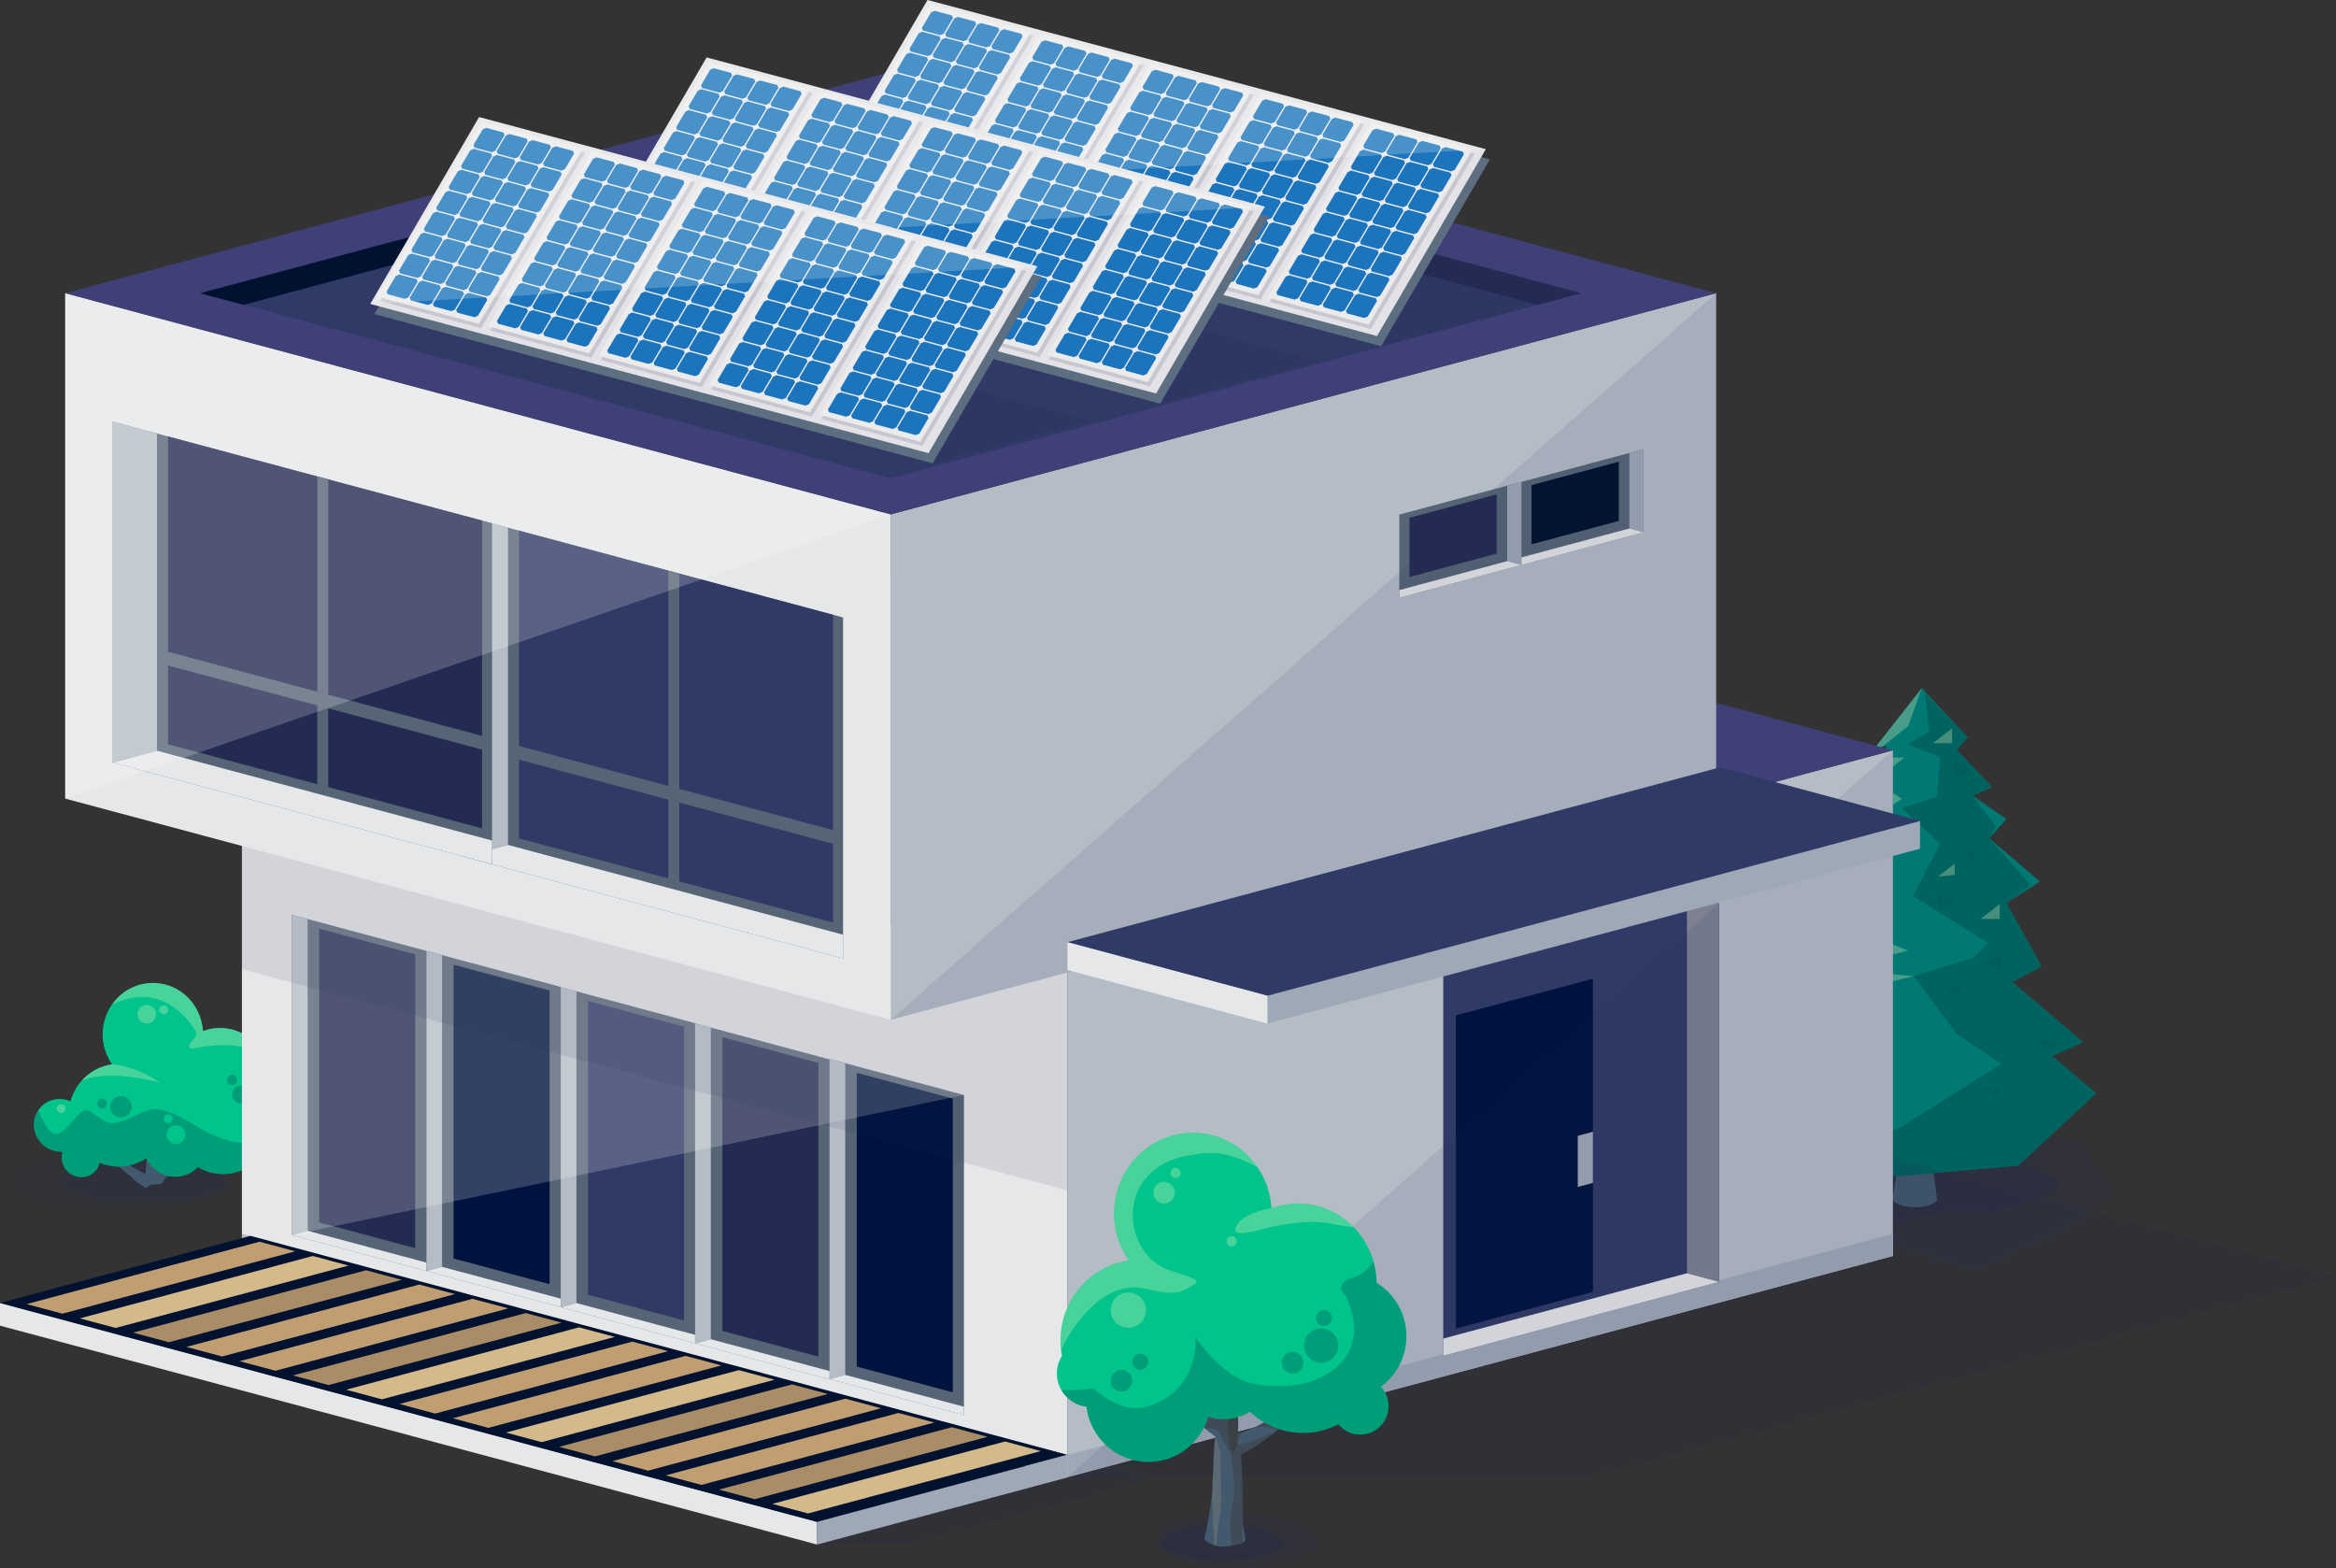 <?xml version="1.0" encoding="UTF-8"?>
<svg id="a" data-name="Layer 1" xmlns="http://www.w3.org/2000/svg" xmlns:xlink="http://www.w3.org/1999/xlink" viewBox="0 0 1057.46 709.84">
  <rect x="0" y="0" width="1057.46" height="709.84" fill="#333333" stroke="none"/>
  <defs>
    <clipPath id="c">
      <path d="M560.43,648.63c.11-3.61,.12-6.45-.18-10.98,10.13-3.48,16-31.53,16-31.53-7.63,16.39-13.75,24.8-16.91,25.68-.36-3.53-.81-11.9-1-15.41-.17-3.12-.37-6.05-.78-8.49-.65-3.83,1.3-21.06-.42-22.68,0,0-3.18,25.21-4.52,22.41-4.18-8.75-6.46-10.09-11.42-17.51-.62-.93,11.44,24.6,11.31,26.04-.5,5.76-1.15,14.1-1.96,26.18-3.76-2.11-9.52-6.19-12.7-8.91,2.19-7.45-4.84-22.1-4.84-22.1,.21,7.89,3.24,18.4,1.81,19.37-3.09-3.67-18.59-15.25-22.25-20.02,0,0,21.67,28.45,37.41,39.43-.73,9.23-1.02,24.44-1.4,27.4-.8,6.16-2.02,13.28-3.27,18.67-.95,1.11,5,4.72,10.5,3.76,5.06-.89,8.72-1.43,7.86-3.76-.3-2.67-.98-5.22-1.04-8.08-.12-5.68-.28-25.69-.94-29.67,22.88-11.38,42.08-38.78,42.08-38.78-16.44,16.08-36.51,28.46-43.35,29v-.02Z" fill="none"/>
    </clipPath>
  </defs>
  <g id="b" data-name="Layer 1">
    <g>
      <g>
        <path d="M4.58,534.52c0,7.33,22.84,13.28,51.01,13.28s51.01-5.94,51.01-13.28-22.84-13.28-51.01-13.28-51.01,5.94-51.01,13.28Z" fill="#242b52" isolation="isolate" opacity=".1"/>
        <path d="M27.11,535.21c0,4.89,17.13,8.85,38.26,8.85s38.26-3.96,38.26-8.85-17.13-8.85-38.26-8.85-38.26,3.96-38.26,8.85Z" fill="#242b52" isolation="isolate" opacity=".2"/>
      </g>
      <path d="M53.15,523.52c1.15-.66-1.29-7.79-1.45-13.15,0,0,5.65,9.94,3.89,15,2.55,1.85,7.18,4.62,10.21,6.05,.65-8.2,1.17-13.87,1.58-17.77,.1-.98-9.6-18.31-9.1-17.68,3.99,5.03,5.82,5.94,9.18,11.89,1.08,1.9,3.64-15.22,3.64-15.22,1.37,1.1-.19,12.8,.33,15.4,.32,1.66,.49,3.65,.63,5.77,.15,2.39,.51,8.07,.8,10.47,2.55-.59,7.46-6.3,13.6-17.43,0,0-4.73,19.05-12.87,21.41,.07,.92,.12,1.73,.15,2.48,9.91-3.56,27.63-8.76,34.84-14.72,0,0-3.39,8.61-33.15,16.62l-1.26,1.32s-.02,2-2.39,2.12c-1.76,.09-3.88-.27-4.84,1.16s-1.97-.36-4.95-2.21c-.96-.59-2.62-2.39-2.62-2.39-11.54-8.77-24.11-22.71-24.11-22.71,2.94,3.24,15.4,11.11,17.88,13.6h.01Z" fill="#43596d"/>
      <g>
        <path d="M19.07,500.54c3.54-3.29,8.6-3.92,12.83-2.04,2.44-8.84,9.82-15.5,18.82-16.74-2.79-3.99-4.4-8.9-4.25-14.2,.36-12.85,10.82-22.98,23.37-22.63,11.85,.33,21.3,9.88,22.03,21.75,2.58-.94,5.35-1.44,8.26-1.37,12.55,.35,22.44,11.06,22.07,23.91-.07,2.63-.59,5.14-1.44,7.48,1.97,3.57,3.08,7.7,2.96,12.11-.36,12.85-10.83,22.98-23.38,22.63-3.95-.11-7.62-1.26-10.8-3.17-.19,.2-.35,.42-.55,.61-5.78,5.35-14.85,4.95-20.27-.9-1.06-1.14-1.87-2.41-2.5-3.75-3.75,2.54-8.27,3.96-13.1,3.83-2.85-.08-5.55-.71-8.04-1.77-.37,1.6-1.17,3.1-2.45,4.29-3.49,3.23-8.99,2.97-12.3-.59-2.26-2.44-2.91-5.78-1.99-8.68-3.49,.22-7.08-1.08-9.69-3.89-4.55-4.89-4.35-12.44,.41-16.88h0Z" fill="#00c48b"/>
        <path d="M62.23,459.1c0,2.33,1.89,4.23,4.23,4.23s4.23-1.9,4.23-4.23-1.89-4.23-4.23-4.23-4.23,1.89-4.23,4.23Z" fill="#f1f3be" isolation="isolate" opacity=".3"/>
        <path d="M72.16,457.11c0,1.1,.89,1.99,1.99,1.99s1.99-.89,1.99-1.99-.89-1.99-1.99-1.99-1.99,.89-1.99,1.99Z" fill="#f1f3be" isolation="isolate" opacity=".3"/>
        <path d="M25.68,501.85c0,1.1,.89,1.99,1.99,1.99s1.99-.89,1.99-1.99-.89-1.99-1.99-1.99-1.99,.89-1.99,1.99Z" fill="#f1f3be" isolation="isolate" opacity=".3"/>
        <g opacity=".5">
          <path d="M100.33,531.44c-3.95-.11-7.62-1.26-10.8-3.17-.19,.2-.35,.42-.55,.61-5.78,5.35-14.85,4.95-20.27-.9-1.06-1.14-1.87-2.41-2.5-3.75-3.75,2.54-8.27,3.96-13.1,3.83-2.85-.08-5.55-.71-8.04-1.77-.37,1.6-1.17,3.1-2.45,4.29-3.49,3.23-8.99,2.97-12.3-.59-2.26-2.44-2.91-5.78-1.99-8.68-3.49,.22-7.08-1.08-9.69-3.89-3.9-4.19-4.3-10.35-1.33-14.82,1.48,3.59,3.63,8.01,5.87,9.87,4.06,3.37,8.54-4.19,12.66-8.24,4.13-4.07,6.03,.41,11.72,3.28,5.69,2.89,11.28-2.29,19.91-5.03,8.63-2.73,23.57,9.46,28.45,11.1,4.87,1.64,12.18,6.08,21.12,2.01,2.85-1.29,4.95-3.09,6.5-4.95-1.25,11.96-11.29,21.13-23.23,20.79h.02Z" fill="#005a56" isolation="isolate" opacity=".71"/>
          <path d="M49.89,501c0,2.69,2.18,4.87,4.87,4.87s4.87-2.18,4.87-4.87-2.18-4.86-4.87-4.86-4.87,2.18-4.87,4.86Z" fill="#005a56" isolation="isolate" opacity=".71"/>
          <path d="M105.08,495.45c0,2.27,1.83,4.09,4.09,4.09s4.09-1.83,4.09-4.09-1.83-4.09-4.09-4.09-4.09,1.83-4.09,4.09Z" fill="#005a56" isolation="isolate" opacity=".71"/>
          <path d="M43.97,499.55c0,1.24,1,2.23,2.23,2.23s2.23-.99,2.23-2.23-1-2.23-2.23-2.23-2.23,1-2.23,2.23Z" fill="#005a56" isolation="isolate" opacity=".71"/>
          <path d="M115.13,495.08c0,1.23,1,2.23,2.23,2.23s2.23-1,2.23-2.23-1-2.23-2.23-2.23-2.23,1-2.23,2.23Z" fill="#005a56" isolation="isolate" opacity=".71"/>
          <path d="M102.75,488.83c0,1.26,1.02,2.28,2.28,2.28s2.29-1.02,2.29-2.28-1.02-2.28-2.29-2.28-2.28,1.02-2.28,2.28Z" fill="#005a56" isolation="isolate" opacity=".71"/>
        </g>
        <path d="M69.84,444.93c11.84,.33,21.3,9.88,22.03,21.75,2.58-.95,5.35-1.44,8.26-1.37,8.72,.24,16.15,5.5,19.75,12.99-9.82-7.31-25.13-5.23-32.57-3.6-.6,.13-1.22-.14-1.54-.67s-.26-1.2,.14-1.67l2.3-2.68c.72-.83,.82-2.03,.26-2.97-3.29-5.52-15.66-22.6-37.8-11.99,4.24-6.11,11.3-10.02,19.18-9.81v.02Z" fill="#f1f3be" isolation="isolate" opacity=".3"/>
        <path d="M50.68,481.69c12.54,1.35,21.49,8.31,21.49,8.31,0,0-14.43-4.15-27.43-2.8-1.84,.19-4.82,.91-7.76,1.97,3.52-3.96,8.33-6.67,13.74-7.42,0-.02-.02-.04-.04-.06Z" fill="#f1f3be" isolation="isolate" opacity=".3"/>
        <path d="M75.45,513.58c0,2.33,1.89,4.23,4.23,4.23s4.23-1.9,4.23-4.23-1.9-4.23-4.23-4.23-4.23,1.89-4.23,4.23Z" fill="#00c48b"/>
        <path d="M74.15,506.44c0,1.1,.89,1.99,1.99,1.99s1.99-.89,1.99-1.99-.89-1.99-1.99-1.99-1.99,.89-1.99,1.99Z" fill="#00c48b"/>
      </g>
    </g>
    <g>
      <g>
        <path d="M800.65,524.07s-1.58,3.94-8.67,8.67c-7.1,4.73,.79,14.19,.79,14.19l34.69,16.56,24.44-1.58,42.58,12.62,44.16-20.5,18.92-14.19s-14.98-22.87-17.35-23.66-55.98-9.46-58.35-9.46-27.6-7.89-27.6-7.89l-53.62,25.23h0Z" fill="#242b52" isolation="isolate" opacity=".2"/>
        <path d="M923.64,529.22s1.18,1.91,6.48,4.21c5.3,2.3-.59,6.89-.59,6.89l-25.93,8.04-18.27-.77-31.82,6.12-33-9.95-14.14-6.89s11.2-11.1,12.96-11.48,41.84-4.59,43.61-4.59,20.63-3.83,20.63-3.83l40.07,12.25h0Z" fill="#242b52" isolation="isolate" opacity=".2"/>
      </g>
      <path d="M876.94,543.23c-2.96,4.3-16.75,4.3-20.29,0l4.23-26.37h13.93l.16,11.63,1.97,14.74h0Z" fill="#43596d"/>
      <g>
        <polygon points="869.96 311.49 848.5 338.78 854.07 337.63 851.74 344.42 829 366.29 837.62 370.31 830.16 382.7 816.93 393.77 826.97 404.91 800.46 424.56 816.33 439.21 789.23 460.57 804.2 475.28 780.73 496.4 796.81 508.7 805.09 518.45 847.37 533.53 913.61 527.62 948.89 494.9 929.01 478.05 942.94 471.77 910.95 444.53 924.14 437.45 908.28 408.75 923.44 399.01 900.58 379.5 908.28 370.71 892.92 360.11 901.86 356.34 885.85 339.56 890.72 333.76 869.96 311.49" fill="#007874"/>
        <polygon points="847.37 533.53 913.61 527.62 948.89 494.9 929.01 478.05 942.94 471.77 910.95 444.53 924.14 437.45 908.28 408.75 919.21 400.6 900.58 379.5 903.51 374.24 892.92 360.11 901.86 356.34 885.85 339.56 890.72 333.76 871.49 313.88 873.32 331.25 863.57 336.89 878.19 342.57 876.8 360.74 861.02 365.75 878.19 382.07 866.01 405.58 900.01 426.84 893.43 433.5 866.3 441.87 885.77 468.09 906.04 481.55 859.2 511.06 804.22 518.21 805.09 518.45 847.37 533.53" fill="#005a56" isolation="isolate" opacity=".71"/>
        <g>
          <polygon points="816.33 439.21 789.23 460.57 866.3 441.87 832.8 438.85 816.33 439.21" fill="#f1f3be" isolation="isolate" opacity=".3"/>
          <polygon points="826.97 404.91 800.46 424.56 816.33 439.21 841.42 403.79 826.97 404.91" fill="#f1f3be" isolation="isolate" opacity=".3"/>
          <polygon points="816.93 393.77 821.56 396.8 855.45 374.24 836.61 373.46 830.16 382.7 816.93 393.77" fill="#f1f3be" isolation="isolate" opacity=".3"/>
          <polygon points="804.2 475.28 780.73 496.4 845.53 473.65 804.2 475.28" fill="#f1f3be" isolation="isolate" opacity=".3"/>
          <polygon points="852.26 342.89 851.74 344.42 829 366.29 832.79 366.32 862.06 342.89 852.26 342.89" fill="#f1f3be" isolation="isolate" opacity=".3"/>
          <polygon points="852.03 338.05 863.8 328.67 869.96 311.49 848.5 338.78 852.03 338.05" fill="#f1f3be" isolation="isolate" opacity=".3"/>
          <polygon points="837.62 399.73 845.22 393.86 845.22 398.93 837.62 399.73" fill="#f1f3be" isolation="isolate" opacity=".3"/>
          <polygon points="877.25 396.8 884.85 390.94 884.85 396 877.25 396.8" fill="#f1f3be" isolation="isolate" opacity=".3"/>
          <polygon points="856.99 358.92 856.99 364.22 860.94 361.57 856.99 358.92" fill="#f1f3be" isolation="isolate" opacity=".3"/>
          <polygon points="832.8 426.84 841.42 426.84 841.42 420.09 832.8 426.84" fill="#f1f3be" isolation="isolate" opacity=".3"/>
          <polygon points="875.04 336.41 883.66 336.41 883.66 329.66 875.04 336.41" fill="#f1f3be" isolation="isolate" opacity=".3"/>
          <polygon points="896.62 415.97 905.24 415.97 905.24 409.22 896.62 415.97" fill="#f1f3be" isolation="isolate" opacity=".3"/>
          <polygon points="833.3 468.37 824.83 460.98 820.71 466.41 833.3 468.37" fill="#f1f3be" isolation="isolate" opacity=".3"/>
          <polygon points="838.6 484.09 833.96 491.48 827 491.48 838.6 484.09" fill="#f1f3be" isolation="isolate" opacity=".3"/>
          <polygon points="852.73 364.37 848.2 368.27 844.26 364.37 852.73 364.37" fill="#f1f3be" isolation="isolate" opacity=".3"/>
          <polygon points="856.1 432.25 863.68 430.3 854.25 426.4 856.1 432.25" fill="#f1f3be" isolation="isolate" opacity=".3"/>
        </g>
        <g opacity=".82">
          <polygon points="930.17 471.2 921.82 471.2 930.17 476.32 930.17 471.2" fill="#005a56" isolation="isolate" opacity=".71"/>
          <polygon points="887.7 446.64 879.35 446.64 887.7 451.77 887.7 446.64" fill="#005a56" isolation="isolate" opacity=".71"/>
          <polygon points="905.11 492.62 896.76 492.62 905.11 497.74 905.11 492.62" fill="#005a56" isolation="isolate" opacity=".71"/>
          <polygon points="906.04 432.72 895.82 435.29 906.04 439.33 906.04 432.72" fill="#005a56" isolation="isolate" opacity=".71"/>
          <polygon points="876.33 405.58 885.77 408.17 878.19 412.6 876.33 405.58" fill="#005a56" isolation="isolate" opacity=".71"/>
          <polygon points="883.53 345.45 892.96 348.05 885.39 352.48 883.53 345.45" fill="#005a56" isolation="isolate" opacity=".71"/>
          <polygon points="893.2 385.13 888.24 385.13 893.2 389.88 893.2 385.13" fill="#005a56" isolation="isolate" opacity=".71"/>
        </g>
      </g>
    </g>
    <g>
      <polygon points="522.3 669.17 433.91 645.51 369.87 662.65 369.87 699.16 410.36 699.16 522.3 669.17" fill="#242b52" isolation="isolate" opacity=".15"/>
      <polygon points="483.2 668.71 718.66 668.71 1057.46 577.93 834.46 518.24 483.2 518.24 483.2 668.71" fill="#242b52" isolation="isolate" opacity=".15"/>
      <g>
        <polygon points="856.88 568.43 483.2 668.56 483.2 439.78 856.88 339.65 856.88 568.43" fill="#b4bdc5"/>
        <polygon points="109.52 568.43 483.2 668.56 483.2 439.78 109.52 339.65 109.52 568.43" fill="#e6e7e8"/>
        <polygon points="856.88 339.65 483.2 239.53 109.52 339.65 483.2 439.78 856.88 339.65" fill="#404079"/>
      </g>
      <polygon points="483.2 668.71 856.88 568.59 856.88 558.49 483.2 658.62 483.2 668.71" fill="#9fa8b6"/>
      <polygon points="483.2 668.71 109.52 568.59 109.52 558.49 483.2 658.62 483.2 668.71" fill="#b4bdc5"/>
      <g>
        <g>
          <g>
            <polygon points="253.85 591.64 193.01 575.34 193.01 430.45 253.85 446.75 253.85 591.64" fill="#566575"/>
            <polygon points="193.01 430.45 193.01 575.34 200.1 573.44 200.1 432.35 193.01 430.45" fill="#b4bdc5"/>
            <polygon points="253.85 591.64 193.01 575.34 200.1 573.44 253.85 587.84 253.85 591.64" fill="#e6e7e8"/>
          </g>
          <polygon points="248.79 581.31 205.32 569.67 205.32 436.7 248.79 448.34 248.79 581.31" fill="#00123e"/>
        </g>
        <g>
          <g>
            <polygon points="314.68 608.04 253.85 591.74 253.85 446.84 314.68 463.15 314.68 608.04" fill="#566575"/>
            <polygon points="253.85 446.84 253.85 591.74 260.94 589.83 260.94 448.74 253.85 446.84" fill="#b4bdc5"/>
            <polygon points="314.68 608.04 253.85 591.74 260.94 589.83 314.68 604.24 314.68 608.04" fill="#e6e7e8"/>
          </g>
          <polygon points="309.63 597.71 266.16 586.06 266.16 453.09 309.63 464.74 309.63 597.71" fill="#303a66"/>
        </g>
        <g>
          <g>
            <polygon points="193.01 575.32 132.17 559.02 132.17 414.13 193.01 430.43 193.01 575.32" fill="#566575"/>
            <polygon points="132.17 414.13 132.17 559.02 139.26 557.12 139.26 416.03 132.17 414.13" fill="#b4bdc5"/>
            <polygon points="193.01 575.32 132.17 559.02 139.26 557.12 193.01 571.52 193.01 575.32" fill="#e6e7e8"/>
          </g>
          <polygon points="187.95 564.99 144.48 553.34 144.48 420.37 187.95 432.02 187.95 564.99" fill="#242b52"/>
        </g>
        <g>
          <g>
            <polygon points="436.36 640.57 375.52 624.27 375.52 479.37 436.36 495.68 436.36 640.57" fill="#566575"/>
            <polygon points="375.52 479.37 375.52 624.27 382.62 622.36 382.62 481.27 375.52 479.37" fill="#b4bdc5"/>
            <polygon points="436.36 640.57 375.52 624.27 382.62 622.36 436.36 636.76 436.36 640.57" fill="#e6e7e8"/>
          </g>
          <polygon points="431.31 630.24 387.83 618.59 387.83 485.62 431.31 497.27 431.31 630.24" fill="#00123e"/>
        </g>
        <g>
          <g>
            <polygon points="375.52 624.42 314.68 608.12 314.68 463.23 375.52 479.53 375.52 624.42" fill="#566575"/>
            <polygon points="314.68 463.23 314.68 608.12 321.78 606.22 321.78 465.13 314.68 463.23" fill="#b4bdc5"/>
            <polygon points="375.52 624.42 314.68 608.12 321.78 606.22 375.52 620.62 375.52 624.42" fill="#e6e7e8"/>
          </g>
          <polygon points="370.47 614.09 327 602.45 327 469.48 370.47 481.12 370.47 614.09" fill="#242b52"/>
        </g>
        <polygon points="436.36 495.68 132.17 559.02 132.17 414.13 436.36 495.68" fill="#fff" isolation="isolate" opacity=".2"/>
      </g>
      <g>
        <g>
          <polygon points="653.33 613.71 778.21 580.25 778.21 400.4 653.33 433.86 653.33 613.71" fill="#303a66"/>
          <polygon points="778.21 400.4 778.21 580.25 763.65 576.35 763.65 404.3 778.21 400.4" fill="#7d8191"/>
          <polygon points="653.33 613.71 778.21 580.25 763.65 576.35 653.33 605.91 653.33 613.71" fill="#e6e7e8"/>
        </g>
        <polygon points="659.05 601.41 721.09 584.79 721.09 443.01 659.05 459.63 659.05 601.41" fill="#00123e"/>
        <polygon points="714.23 537.29 721.09 535.45 721.09 512.3 714.23 514.14 714.23 537.29" fill="#9fa8b6"/>
      </g>
      <g>
        <polygon points="0 589.8 369.87 688.89 369.87 699.16 0 600.07 0 589.8" fill="#e6e7e8"/>
        <polygon points="0 589.8 369.87 688.89 483.2 658.52 113.33 559.42 0 589.8" fill="#001230"/>
        <polygon points="483.2 658.52 483.2 668.79 369.87 699.16 369.87 688.89 483.2 658.52" fill="#9fa8b6"/>
      </g>
      <g>
        <polygon points="28.24 594.65 12.05 590.31 117.46 562.07 133.65 566.41 28.24 594.65" fill="#c09e72"/>
        <polygon points="52.35 601.11 36.16 596.77 141.57 568.53 157.76 572.87 52.35 601.11" fill="#d4b98b"/>
        <polygon points="76.45 607.57 60.27 603.23 165.68 574.99 181.86 579.33 76.45 607.57" fill="#aa8d66"/>
        <polygon points="100.56 614.03 84.37 609.69 189.78 581.45 205.97 585.78 100.56 614.03" fill="#c09e72"/>
        <polygon points="180.8 635.53 196.99 639.87 302.4 611.62 286.21 607.29 180.8 635.53" fill="#c09e72"/>
        <polygon points="156.69 629.07 172.88 633.41 278.29 605.16 262.11 600.83 156.69 629.07" fill="#d4b98b"/>
        <polygon points="132.59 622.61 148.77 626.95 254.18 598.7 238 594.37 132.59 622.61" fill="#aa8d66"/>
        <polygon points="108.48 616.15 124.67 620.49 230.08 592.24 213.89 587.91 108.48 616.15" fill="#c09e72"/>
        <polygon points="221.1 646.33 204.91 641.99 310.32 613.74 326.51 618.08 221.1 646.33" fill="#c09e72"/>
        <polygon points="245.2 652.79 229.02 648.45 334.43 620.2 350.61 624.54 245.2 652.79" fill="#d4b98b"/>
        <polygon points="269.31 659.25 253.12 654.91 358.53 626.66 374.72 631 269.31 659.25" fill="#aa8d66"/>
        <polygon points="293.42 665.7 277.23 661.37 382.64 633.12 398.83 637.46 293.42 665.7" fill="#c09e72"/>
        <polygon points="349.55 680.75 365.74 685.08 471.15 656.84 454.96 652.5 349.55 680.75" fill="#d4b98b"/>
        <polygon points="325.44 674.29 341.63 678.62 447.04 650.38 430.85 646.04 325.44 674.29" fill="#aa8d66"/>
        <polygon points="301.34 667.83 317.52 672.16 422.93 643.92 406.75 639.58 301.34 667.83" fill="#c09e72"/>
      </g>
      <polygon points="109.52 438.69 483.2 538.82 483.2 439.78 109.52 339.65 109.52 438.69" fill="#242b52" isolation="isolate" opacity=".1"/>
      <g>
        <polygon points="776.86 361.49 403.18 461.62 403.18 232.84 776.86 132.72 776.86 361.49" fill="#b4bdc5"/>
        <polygon points="29.51 361.49 403.18 461.62 403.18 232.84 29.51 132.72 29.51 361.49" fill="#e6e7e8"/>
        <polygon points="776.86 132.72 403.18 32.59 29.51 132.72 403.18 232.84 776.86 132.72" fill="#404079"/>
        <polygon points="715.77 132.72 403.18 48.96 90.59 132.72 403.18 216.47 715.77 132.72" fill="#303a66"/>
        <polygon points="403.18 48.96 90.59 132.72 110.28 137.99 403.18 59.51 403.18 48.96" fill="#001230"/>
        <polygon points="403.18 48.96 715.77 132.72 696.09 137.99 403.18 59.51 403.18 48.96" fill="#242b52"/>
        <g>
          <g>
            <g>
              <polygon points="633.44 270.55 688.72 255.74 688.72 218.11 633.44 232.92 633.44 270.55" fill="#566575"/>
              <polygon points="688.72 218.11 688.72 255.74 682.27 254.01 682.27 219.84 688.72 218.11" fill="#9fa8b6"/>
              <polygon points="633.44 270.55 688.72 255.74 682.27 254.01 633.44 267.1 633.44 270.55" fill="#e6e7e8"/>
            </g>
            <polygon points="638.03 261.17 677.53 250.59 677.53 223.79 638.03 234.37 638.03 261.17" fill="#242b52"/>
          </g>
          <g>
            <g>
              <polygon points="688.72 255.76 743.99 240.95 743.99 203.32 688.72 218.13 688.72 255.76" fill="#566575"/>
              <polygon points="743.99 203.32 743.99 240.95 737.55 239.22 737.55 205.05 743.99 203.32" fill="#9fa8b6"/>
              <polygon points="688.72 255.76 743.99 240.95 737.55 239.22 688.72 252.31 688.72 255.76" fill="#e6e7e8"/>
            </g>
            <polygon points="693.31 246.38 732.81 235.8 732.81 209 693.31 219.58 693.31 246.38" fill="#001230"/>
          </g>
        </g>
        <polygon points="776.86 361.49 403.18 461.62 776.86 132.72 776.86 361.49" fill="#242b52" isolation="isolate" opacity=".1"/>
      </g>
      <g>
        <g>
          <polygon points="381.64 433.83 209.94 387.82 209.94 233.49 381.64 279.5 381.64 433.83" fill="#566575"/>
          <polygon points="209.94 233.49 209.94 387.82 229.96 382.46 229.96 238.86 209.94 233.49" fill="#b4bdc5"/>
          <polygon points="381.64 433.83 209.94 387.82 229.96 382.46 381.64 423.1 381.64 433.83" fill="#e6e7e8"/>
        </g>
        <polygon points="377.11 417.62 234.94 379.52 234.94 240.19 377.11 278.29 377.11 417.62" fill="#303a66"/>
        <polygon points="307.48 400.6 302.52 399.27 302.52 258.3 307.48 259.63 307.48 400.6" fill="#566575"/>
        <polygon points="379.02 382.46 233.77 343.54 233.77 337.34 379.02 376.26 379.02 382.46" fill="#566575"/>
      </g>
      <g>
        <g>
          <polygon points="222.75 391.2 51.05 345.19 51.05 190.86 222.75 236.86 222.75 391.2" fill="#566575"/>
          <polygon points="51.05 190.86 51.05 345.19 71.07 339.82 71.07 196.22 51.05 190.86" fill="#b4bdc5"/>
          <polygon points="222.75 391.2 51.05 345.19 71.07 339.82 222.75 380.47 222.75 391.2" fill="#e6e7e8"/>
        </g>
        <polygon points="218.23 374.98 76.05 336.89 76.05 197.56 218.23 235.65 218.23 374.98" fill="#242b52"/>
        <polygon points="148.59 357.97 143.63 356.64 143.63 215.66 148.59 216.99 148.59 357.97" fill="#566575"/>
        <polygon points="220.13 339.82 74.88 300.9 74.88 294.7 220.13 333.62 220.13 339.82" fill="#566575"/>
      </g>
      <g>
        <polygon points="442.86 69.54 373.08 88.23 627.06 156.3 696.84 137.6 442.86 69.54" fill="#242b52" isolation="isolate" opacity=".15"/>
        <polygon points="674.45 72.14 421.74 4.61 372.48 89.19 625.19 156.72 674.45 72.14" fill="#5d6e81"/>
        <polygon points="672.59 67.53 419.88 0 370.62 84.59 623.33 152.12 672.59 67.53" fill="#e3e3e7"/>
        <path d="M420.75,95.57l-45.76-12.26L422,3.99l45.76,12.26-47.01,79.33h0Zm96.96-66l-45.76-12.26-47.01,79.33,45.76,12.26,47.01-79.33Zm49.95,13.34l-45.76-12.26-47.01,79.33,45.76,12.26s47.01-79.33,47.01-79.33Zm49.95,13.34l-45.76-12.26-47.01,79.33,45.76,12.26s47.01-79.33,47.01-79.33Zm49.95,13.34l-45.76-12.26-47.01,79.33,45.76,12.26,47.01-79.33Z" fill="#242b52" isolation="isolate" opacity=".15"/>
        <g>
          <polygon points="421.01 2.01 374 81.34 419.76 93.6 466.77 14.28 421.01 2.01" fill="#ebebeb"/>
          <path d="M382.18,71.92l-4.18,7.05,.48,1.22,7.79,2.09,1.6-.66,4.18-7.05-.48-1.22-7.79-2.09-1.59,.66h-.01Zm5.62-9.48l-4.18,7.05,.48,1.22,7.79,2.09,1.59-.66,4.18-7.05-.48-1.22-7.79-2.09-1.59,.66h0Zm5.62-9.48l-4.18,7.05,.48,1.22,7.79,2.09,1.6-.66,4.18-7.05-.48-1.22-7.79-2.09-1.59,.66h-.01Zm5.62-9.48l-4.18,7.05,.48,1.22,7.79,2.09,1.6-.66,4.18-7.05-.48-1.22-7.79-2.09-1.59,.66h-.01Zm5.62-9.48l-4.18,7.05,.48,1.22,7.79,2.09,1.6-.66,4.18-7.05-.48-1.22-7.79-2.09-1.59,.66h-.01Zm5.62-9.48l-4.18,7.05,.48,1.22,7.79,2.09,1.6-.66,4.18-7.05-.48-1.22-7.79-2.09-1.59,.66h-.01Zm5.62-9.48l-4.18,7.05,.48,1.22,7.79,2.09,1.6-.66,4.18-7.05-.48-1.22-7.79-2.09-1.59,.66h-.01Zm5.62-9.48l-4.18,7.05,.48,1.22,7.79,2.09,1.6-.66,4.18-7.05-.48-1.22-7.79-2.09-1.59,.66h-.01Zm-28.84,69.14l-4.18,7.05,.48,1.22,7.79,2.09,1.6-.66,4.18-7.05-.48-1.22-7.79-2.09-1.59,.66h-.01Zm5.62-9.48l-4.18,7.05,.48,1.22,7.79,2.09,1.6-.66,4.18-7.05-.48-1.22-7.79-2.09-1.59,.66h-.01Zm5.62-9.48l-4.18,7.05,.48,1.22,7.79,2.09,1.6-.66,4.18-7.05-.48-1.22-7.79-2.09-1.59,.66h-.01Zm5.62-9.48l-4.18,7.05,.48,1.22,7.79,2.09,1.6-.66,4.18-7.05-.48-1.22-7.79-2.09-1.59,.66h-.01Zm5.62-9.48l-4.18,7.05,.48,1.22,7.79,2.09,1.6-.66,4.18-7.05-.48-1.22-7.79-2.09-1.59,.66h-.01Zm5.62-9.48l-4.18,7.05,.48,1.22,7.79,2.09,1.6-.66,4.18-7.05-.48-1.22-7.79-2.09-1.59,.66h-.01Zm5.62-9.48l-4.18,7.05,.48,1.22,7.79,2.09,1.6-.66,4.18-7.05-.48-1.22-7.79-2.09-1.59,.66h-.01Zm5.62-9.48l-4.18,7.05,.48,1.22,7.79,2.09,1.6-.66,4.18-7.05-.48-1.22-7.79-2.09-1.59,.66h-.01Zm-28.84,69.14l-4.18,7.05,.48,1.22,7.79,2.09,1.6-.66,4.18-7.05-.48-1.22-7.79-2.09-1.59,.66h-.01Zm5.62-9.48l-4.18,7.05,.48,1.22,7.79,2.09,1.59-.66,4.18-7.05-.48-1.22-7.79-2.09-1.59,.66Zm5.62-9.48l-4.18,7.05,.48,1.22,7.79,2.09,1.6-.66,4.18-7.05-.48-1.22-7.79-2.09-1.59,.66h-.01Zm5.62-9.48l-4.18,7.05,.48,1.22,7.79,2.09,1.6-.66,4.18-7.05-.48-1.22-7.79-2.09-1.59,.66h-.01Zm5.62-9.48l-4.18,7.05,.48,1.22,7.79,2.09,1.6-.66,4.18-7.05-.48-1.22-7.79-2.09-1.59,.66h-.01Zm5.62-9.48l-4.18,7.05,.48,1.22,7.79,2.09,1.59-.66,4.18-7.05-.48-1.22-7.79-2.09s-1.59,.66-1.59,.66Zm5.62-9.48l-4.18,7.05,.48,1.22,7.79,2.09,1.6-.66,4.18-7.05-.48-1.22-7.79-2.09-1.59,.66h-.01Zm5.62-9.48l-4.18,7.05,.48,1.22,7.79,2.09,1.6-.66,4.18-7.05-.48-1.22-7.79-2.09-1.59,.66h-.01Zm-28.84,69.14l-4.18,7.05,.48,1.22,7.79,2.09,1.59-.66,4.18-7.05-.48-1.22-7.79-2.09-1.59,.66Zm5.62-9.48l-4.18,7.05,.48,1.22,7.79,2.09,1.6-.66,4.18-7.05-.48-1.22-7.79-2.09-1.59,.66h-.01Zm5.62-9.48l-4.18,7.05,.48,1.22,7.79,2.09,1.6-.66,4.18-7.05-.48-1.22-7.79-2.09-1.59,.66h-.01Zm5.62-9.48l-4.18,7.05,.48,1.22,7.79,2.09,1.6-.66,4.18-7.05-.48-1.22-7.79-2.09-1.59,.66h-.01Zm5.62-9.48l-4.18,7.05,.48,1.22,7.79,2.09,1.6-.66,4.18-7.05-.48-1.22-7.79-2.09-1.59,.66h-.01Zm5.62-9.48l-4.18,7.05,.48,1.22,7.79,2.09,1.6-.66,4.18-7.05-.48-1.22-7.79-2.09-1.59,.66h-.01Zm5.62-9.48l-4.18,7.05,.48,1.22,7.79,2.09,1.6-.66,4.18-7.05-.48-1.22-7.79-2.09-1.59,.66h-.01Zm5.62-9.48l-4.18,7.05,.48,1.22,7.79,2.09,1.6-.66,4.18-7.05-.48-1.22-7.79-2.09-1.59,.66h-.01Z" fill="#1c75bc"/>
        </g>
        <g>
          <polygon points="470.96 15.35 423.95 94.68 469.71 106.94 516.72 27.61 470.96 15.35" fill="#ebebeb"/>
          <path d="M432.13,85.26l-4.18,7.05,.48,1.22,7.79,2.09,1.6-.66,4.18-7.05-.48-1.22-7.79-2.09-1.59,.66h-.01Zm5.62-9.48l-4.18,7.05,.48,1.22,7.79,2.09,1.6-.66,4.18-7.05-.48-1.22-7.79-2.09-1.59,.66h-.01Zm5.62-9.48l-4.18,7.05,.48,1.22,7.79,2.09,1.6-.66,4.18-7.05-.48-1.22-7.79-2.09-1.59,.66h-.01Zm5.62-9.48l-4.18,7.05,.48,1.22,7.79,2.09,1.6-.66,4.18-7.05-.48-1.22-7.79-2.09-1.59,.66h-.01Zm5.62-9.48l-4.18,7.05,.48,1.22,7.79,2.09,1.6-.66,4.18-7.05-.48-1.22-7.79-2.09-1.59,.66h-.01Zm5.62-9.48l-4.18,7.05,.48,1.22,7.79,2.09,1.6-.66,4.18-7.05-.48-1.22-7.79-2.09-1.59,.66h-.01Zm5.62-9.48l-4.18,7.05,.48,1.22,7.79,2.09,1.6-.66,4.18-7.05-.48-1.22-7.79-2.09-1.59,.66h-.01Zm5.62-9.48l-4.18,7.05,.48,1.22,7.79,2.09,1.6-.66,4.18-7.05-.48-1.22-7.79-2.09-1.59,.66h-.01Zm-28.84,69.14l-4.18,7.05,.48,1.22,7.79,2.09,1.6-.66,4.18-7.05-.48-1.22-7.79-2.09-1.59,.66h-.01Zm5.62-9.48l-4.18,7.05,.48,1.22,7.79,2.09,1.6-.66,4.18-7.05-.48-1.22-7.79-2.09-1.59,.66h-.01Zm5.62-9.48l-4.18,7.05,.48,1.22,7.79,2.09,1.6-.66,4.18-7.05-.48-1.22-7.79-2.09-1.59,.66h-.01Zm5.62-9.48l-4.18,7.05,.48,1.22,7.79,2.09,1.6-.66,4.18-7.05-.48-1.22-7.79-2.09-1.59,.66h-.01Zm5.62-9.48l-4.18,7.05,.48,1.22,7.79,2.09,1.6-.66,4.18-7.05-.48-1.22-7.79-2.09-1.59,.66h-.01Zm5.62-9.48l-4.18,7.05,.48,1.22,7.79,2.09,1.6-.66,4.18-7.05-.48-1.22-7.79-2.09-1.59,.66h-.01Zm5.62-9.48l-4.18,7.05,.48,1.22,7.79,2.09,1.6-.66,4.18-7.05-.48-1.22-7.79-2.09-1.59,.66h-.01Zm5.62-9.48l-4.18,7.05,.48,1.22,7.79,2.09,1.6-.66,4.18-7.05-.48-1.22-7.79-2.09-1.59,.66h-.01Zm-28.84,69.14l-4.18,7.05,.48,1.22,7.79,2.09,1.6-.66,4.18-7.05-.48-1.22-7.79-2.09-1.59,.66h-.01Zm5.62-9.48l-4.18,7.05,.48,1.22,7.79,2.09,1.59-.66,4.18-7.05-.48-1.22-7.79-2.09-1.59,.66Zm5.62-9.48l-4.18,7.05,.48,1.22,7.79,2.09,1.6-.66,4.18-7.05-.48-1.22-7.79-2.09-1.59,.66h-.01Zm5.62-9.48l-4.18,7.05,.48,1.22,7.79,2.09,1.6-.66,4.18-7.05-.48-1.22-7.79-2.09-1.59,.66h-.01Zm5.62-9.48l-4.18,7.05,.48,1.22,7.79,2.09,1.6-.66,4.18-7.05-.48-1.22-7.79-2.09-1.59,.66h-.01Zm5.62-9.48l-4.18,7.05,.48,1.22,7.79,2.09,1.6-.66,4.18-7.05-.48-1.22-7.79-2.09-1.59,.66h-.01Zm5.62-9.48l-4.18,7.05,.48,1.22,7.79,2.09,1.6-.66,4.18-7.05-.48-1.22-7.79-2.09-1.59,.66h-.01Zm5.62-9.48l-4.18,7.05,.48,1.22,7.79,2.09,1.6-.66,4.18-7.05-.48-1.22-7.79-2.09-1.59,.66h-.01Zm-28.84,69.14l-4.18,7.05,.48,1.22,7.79,2.09,1.6-.66,4.18-7.05-.48-1.22-7.79-2.09-1.59,.66h-.01Zm5.62-9.48l-4.18,7.05,.48,1.22,7.79,2.09,1.6-.66,4.18-7.05-.48-1.22-7.79-2.09-1.59,.66h-.01Zm5.62-9.48l-4.18,7.05,.48,1.22,7.79,2.09,1.59-.66,4.18-7.05-.48-1.22-7.79-2.09-1.59,.66Zm5.62-9.48l-4.18,7.05,.48,1.22,7.79,2.09,1.6-.66,4.18-7.05-.48-1.22-7.79-2.09-1.59,.66h-.01Zm5.62-9.48l-4.18,7.05,.48,1.22,7.79,2.09,1.6-.66,4.18-7.05-.48-1.22-7.79-2.09-1.59,.66h-.01Zm5.62-9.48l-4.18,7.05,.48,1.22,7.79,2.09,1.6-.66,4.18-7.05-.48-1.22-7.79-2.09-1.59,.66h-.01Zm5.62-9.48l-4.18,7.05,.48,1.22,7.79,2.09,1.59-.66,4.18-7.05-.48-1.22-7.79-2.09-1.59,.66Zm5.62-9.48l-4.18,7.05,.48,1.22,7.79,2.09,1.6-.66,4.18-7.05-.48-1.22-7.79-2.09-1.59,.66h-.01Z" fill="#1c75bc"/>
        </g>
        <g>
          <polygon points="520.91 28.69 473.9 108.02 519.66 120.28 566.67 40.95 520.91 28.69" fill="#ebebeb"/>
          <path d="M482.08,98.6l-4.18,7.05,.48,1.22,7.79,2.09,1.6-.66,4.18-7.05-.48-1.22-7.79-2.09-1.59,.66h-.01Zm5.62-9.48l-4.18,7.05,.48,1.22,7.79,2.09,1.6-.66,4.18-7.05-.48-1.22-7.79-2.09-1.59,.66h-.01Zm5.62-9.48l-4.18,7.05,.48,1.22,7.79,2.09,1.6-.66,4.18-7.05-.48-1.22-7.79-2.09-1.59,.66h-.01Zm5.62-9.48l-4.18,7.05,.48,1.22,7.79,2.09,1.6-.66,4.18-7.05-.48-1.22-7.79-2.09-1.59,.66h-.01Zm5.62-9.48l-4.18,7.05,.48,1.22,7.79,2.09,1.6-.66,4.18-7.05-.48-1.22-7.79-2.09-1.59,.66h-.01Zm5.62-9.48l-4.18,7.05,.48,1.22,7.79,2.09,1.6-.66,4.18-7.05-.48-1.22-7.79-2.09-1.59,.66h0Zm5.62-9.48l-4.18,7.05,.48,1.22,7.79,2.09,1.6-.66,4.18-7.05-.48-1.22-7.79-2.09-1.59,.66h0Zm5.62-9.48l-4.18,7.05,.48,1.22,7.79,2.09,1.6-.66,4.18-7.05-.48-1.22-7.79-2.09-1.59,.66h0Zm-28.84,69.14l-4.18,7.05,.48,1.22,7.79,2.09,1.6-.66,4.18-7.05-.48-1.22-7.79-2.09-1.59,.66h-.01Zm5.62-9.48l-4.18,7.05,.48,1.22,7.79,2.09,1.6-.66,4.18-7.05-.48-1.22-7.79-2.09-1.59,.66h-.01Zm5.62-9.48l-4.18,7.05,.48,1.22,7.79,2.09,1.6-.66,4.18-7.05-.48-1.22-7.79-2.09-1.59,.66h-.01Zm5.62-9.48l-4.18,7.05,.48,1.22,7.79,2.09,1.6-.66,4.18-7.05-.48-1.22-7.79-2.09-1.59,.66h0Zm5.62-9.48l-4.18,7.05,.48,1.22,7.79,2.09,1.6-.66,4.18-7.05-.48-1.22-7.79-2.09-1.59,.66h-.01Zm5.62-9.48l-4.18,7.05,.48,1.22,7.79,2.09,1.6-.66,4.18-7.05-.48-1.22-7.79-2.09-1.59,.66h0Zm5.62-9.48l-4.18,7.05,.48,1.22,7.79,2.09,1.6-.66,4.18-7.05-.48-1.22-7.79-2.09-1.59,.66h0Zm5.62-9.48l-4.18,7.05,.48,1.22,7.79,2.09,1.6-.66,4.18-7.05-.48-1.22-7.79-2.09-1.59,.66h0Zm-28.84,69.14l-4.18,7.05,.48,1.22,7.79,2.09,1.59-.66,4.18-7.05-.48-1.22-7.79-2.09-1.59,.66h0Zm5.62-9.48l-4.18,7.05,.48,1.22,7.79,2.09,1.6-.66,4.18-7.05-.48-1.22-7.79-2.09-1.59,.66h0Zm5.62-9.48l-4.18,7.05,.48,1.22,7.79,2.09,1.6-.66,4.18-7.05-.48-1.22-7.79-2.09-1.59,.66h-.01Zm5.62-9.48l-4.18,7.05,.48,1.22,7.79,2.09,1.6-.66,4.18-7.05-.48-1.22-7.79-2.09-1.59,.66h0Zm5.62-9.48l-4.18,7.05,.48,1.22,7.79,2.09,1.59-.66,4.18-7.05-.48-1.22-7.79-2.09-1.59,.66Zm5.62-9.48l-4.18,7.05,.48,1.22,7.79,2.09,1.6-.66,4.18-7.05-.48-1.22-7.79-2.09-1.59,.66h0Zm5.62-9.48l-4.18,7.05,.48,1.22,7.79,2.09,1.6-.66,4.18-7.05-.48-1.22-7.79-2.09-1.59,.66h0Zm5.62-9.48l-4.18,7.05,.48,1.22,7.79,2.09,1.6-.66,4.18-7.05-.48-1.22-7.79-2.09-1.59,.66h0Zm-28.84,69.14l-4.18,7.05,.48,1.22,7.79,2.09,1.6-.66,4.18-7.05-.48-1.22-7.79-2.09-1.59,.66h-.01Zm5.62-9.48l-4.18,7.05,.48,1.22,7.79,2.09,1.59-.66,4.18-7.05-.48-1.22-7.79-2.09-1.59,.66Zm5.62-9.48l-4.18,7.05,.48,1.22,7.79,2.09,1.6-.66,4.18-7.05-.48-1.22-7.79-2.09-1.59,.66h0Zm5.62-9.48l-4.18,7.05,.48,1.22,7.79,2.09,1.6-.66,4.18-7.05-.48-1.22-7.79-2.09-1.59,.66h0Zm5.62-9.48l-4.18,7.05,.48,1.22,7.79,2.09,1.6-.66,4.18-7.05-.48-1.22-7.79-2.09-1.59,.66h0Zm5.62-9.48l-4.18,7.05,.48,1.22,7.79,2.09,1.59-.66,4.18-7.05-.48-1.22-7.79-2.09s-1.59,.66-1.59,.66Zm5.62-9.48l-4.18,7.05,.48,1.22,7.79,2.09,1.6-.66,4.18-7.05-.48-1.22-7.79-2.09-1.59,.66h0Zm5.62-9.48l-4.18,7.05,.48,1.22,7.79,2.09,1.6-.66,4.18-7.05-.48-1.22-7.79-2.09-1.59,.66h0Z" fill="#1c75bc"/>
        </g>
        <g>
          <polygon points="570.86 42.03 523.85 121.36 569.61 133.62 616.62 54.29 570.86 42.03" fill="#ebebeb"/>
          <path d="M532.03,111.93l-4.18,7.05,.48,1.22,7.79,2.09,1.6-.66,4.18-7.05-.48-1.22-7.79-2.09-1.59,.66h0Zm5.62-9.48l-4.18,7.05,.48,1.22,7.79,2.09,1.6-.66,4.18-7.05-.48-1.22-7.79-2.09-1.59,.66h0Zm5.62-9.48l-4.18,7.05,.48,1.22,7.79,2.09,1.6-.66,4.18-7.05-.48-1.22-7.79-2.09-1.59,.66h0Zm5.62-9.48l-4.18,7.05,.48,1.22,7.79,2.09,1.6-.66,4.18-7.05-.48-1.22-7.79-2.09-1.59,.66h0Zm5.62-9.48l-4.18,7.05,.48,1.22,7.79,2.09,1.6-.66,4.18-7.05-.48-1.22-7.79-2.09-1.59,.66h0Zm5.62-9.48l-4.18,7.05,.48,1.22,7.79,2.09,1.6-.66,4.18-7.05-.48-1.22-7.79-2.09-1.59,.66h0Zm5.62-9.48l-4.18,7.05,.48,1.22,7.79,2.09,1.6-.66,4.18-7.05-.48-1.22-7.79-2.09-1.59,.66h0Zm5.62-9.48l-4.18,7.05,.48,1.22,7.79,2.09,1.6-.66,4.18-7.05-.48-1.22-7.79-2.09-1.59,.66h0Zm-28.84,69.14l-4.18,7.05,.48,1.22,7.79,2.09,1.6-.66,4.18-7.05-.48-1.22-7.79-2.09-1.59,.66h0Zm5.62-9.48l-4.18,7.05,.48,1.22,7.79,2.09,1.6-.66,4.18-7.05-.48-1.22-7.79-2.09-1.59,.66h0Zm5.62-9.48l-4.18,7.05,.48,1.22,7.79,2.09,1.6-.66,4.18-7.05-.48-1.22-7.79-2.09-1.59,.66h0Zm5.62-9.48l-4.18,7.05,.48,1.22,7.79,2.09,1.6-.66,4.18-7.05-.48-1.22-7.79-2.09-1.59,.66h0Zm5.62-9.48l-4.18,7.05,.48,1.22,7.79,2.09,1.6-.66,4.18-7.05-.48-1.22-7.79-2.09-1.59,.66h0Zm5.62-9.48l-4.18,7.05,.48,1.22,7.79,2.09,1.6-.66,4.18-7.05-.48-1.22-7.79-2.09-1.59,.66h0Zm5.62-9.48l-4.18,7.05,.48,1.22,7.79,2.09,1.6-.66,4.18-7.05-.48-1.22-7.79-2.09-1.59,.66h0Zm5.62-9.48l-4.18,7.05,.48,1.22,7.79,2.09,1.6-.66,4.18-7.05-.48-1.22-7.79-2.09-1.59,.66h0Zm-28.84,69.14l-4.18,7.05,.48,1.22,7.79,2.09,1.6-.66,4.18-7.05-.48-1.22-7.79-2.09-1.59,.66h0Zm5.62-9.48l-4.18,7.05,.48,1.22,7.79,2.09,1.6-.66,4.18-7.05-.48-1.22-7.79-2.09-1.59,.66h0Zm5.62-9.48l-4.18,7.05,.48,1.22,7.79,2.09,1.6-.66,4.18-7.05-.48-1.22-7.79-2.09-1.59,.66h0Zm5.62-9.48l-4.18,7.05,.48,1.22,7.79,2.09,1.6-.66,4.18-7.05-.48-1.22-7.79-2.09-1.59,.66h0Zm5.62-9.48l-4.18,7.05,.48,1.22,7.79,2.09,1.6-.66,4.18-7.05-.48-1.22-7.79-2.09-1.59,.66h0Zm5.62-9.48l-4.18,7.05,.48,1.22,7.79,2.09,1.6-.66,4.18-7.05-.48-1.22-7.79-2.09-1.59,.66h0Zm5.62-9.48l-4.18,7.05,.48,1.22,7.79,2.09,1.59-.66,4.18-7.05-.48-1.22-7.79-2.09s-1.59,.66-1.59,.66Zm5.62-9.48l-4.18,7.05,.48,1.22,7.79,2.09,1.6-.66,4.18-7.05-.48-1.22-7.79-2.09-1.59,.66h0Zm-28.84,69.14l-4.18,7.05,.48,1.22,7.79,2.09,1.6-.66,4.18-7.05-.48-1.22-7.79-2.09-1.59,.66h0Zm5.62-9.48l-4.18,7.05,.48,1.22,7.79,2.09,1.59-.66,4.18-7.05-.48-1.22-7.79-2.09-1.59,.66Zm5.62-9.48l-4.18,7.05,.48,1.22,7.79,2.09,1.6-.66,4.18-7.05-.48-1.22-7.79-2.09-1.59,.66h0Zm5.62-9.48l-4.18,7.05,.48,1.22,7.79,2.09,1.59-.66,4.18-7.05-.48-1.22-7.79-2.09-1.59,.66Zm5.62-9.48l-4.18,7.05,.48,1.22,7.79,2.09,1.6-.66,4.18-7.05-.48-1.22-7.79-2.09-1.59,.66h0Zm5.62-9.48l-4.18,7.05,.48,1.22,7.79,2.09,1.6-.66,4.18-7.05-.48-1.22-7.79-2.09-1.59,.66h0Zm5.62-9.48l-4.18,7.05,.48,1.22,7.79,2.09,1.6-.66,4.18-7.05-.48-1.22-7.79-2.09-1.59,.66h0Zm5.62-9.48l-4.18,7.05,.48,1.22,7.79,2.09,1.6-.66,4.18-7.05-.48-1.22-7.79-2.09-1.59,.66h0Z" fill="#1c75bc"/>
        </g>
        <g>
          <polygon points="620.81 55.37 573.8 134.7 619.56 146.96 666.57 67.63 620.81 55.37" fill="#ebebeb"/>
          <path d="M581.98,125.27l-4.18,7.05,.48,1.22,7.79,2.09,1.6-.66,4.18-7.05-.48-1.22-7.79-2.09-1.59,.66h0Zm5.62-9.48l-4.18,7.05,.48,1.22,7.79,2.09,1.59-.66,4.18-7.05-.48-1.22-7.79-2.09-1.59,.66Zm5.62-9.48l-4.18,7.05,.48,1.22,7.79,2.09,1.6-.66,4.18-7.05-.48-1.22-7.79-2.09-1.59,.66h0Zm5.62-9.48l-4.18,7.05,.48,1.22,7.79,2.09,1.6-.66,4.18-7.05-.48-1.22-7.79-2.09-1.59,.66h0Zm5.62-9.48l-4.18,7.05,.48,1.22,7.79,2.09,1.6-.66,4.18-7.05-.48-1.22-7.79-2.09-1.59,.66h0Zm5.62-9.48l-4.18,7.05,.48,1.22,7.79,2.09,1.6-.66,4.18-7.05-.48-1.22-7.79-2.09-1.59,.66h0Zm5.62-9.48l-4.18,7.05,.48,1.22,7.79,2.09,1.6-.66,4.18-7.05-.48-1.22-7.79-2.09-1.59,.66h0Zm5.62-9.48l-4.18,7.05,.48,1.22,7.79,2.09,1.6-.66,4.18-7.05-.48-1.22-7.79-2.09-1.59,.66h0Zm-28.84,69.14l-4.18,7.05,.48,1.22,7.79,2.09,1.6-.66,4.18-7.05-.48-1.22-7.79-2.09-1.59,.66h0Zm5.62-9.48l-4.18,7.05,.48,1.22,7.79,2.09,1.6-.66,4.18-7.05-.48-1.22-7.79-2.09-1.59,.66h0Zm5.62-9.48l-4.18,7.05,.48,1.22,7.79,2.09,1.6-.66,4.18-7.05-.48-1.22-7.79-2.09-1.59,.66h0Zm5.62-9.48l-4.18,7.05,.48,1.22,7.79,2.09,1.6-.66,4.18-7.05-.48-1.22-7.79-2.09-1.59,.66h0Zm5.62-9.48l-4.18,7.05,.48,1.22,7.79,2.09,1.6-.66,4.18-7.05-.48-1.22-7.79-2.09-1.59,.66h0Zm5.62-9.48l-4.18,7.05,.48,1.22,7.79,2.09,1.6-.66,4.18-7.05-.48-1.22-7.79-2.09-1.59,.66h0Zm5.62-9.48l-4.18,7.05,.48,1.22,7.79,2.09,1.6-.66,4.18-7.05-.48-1.22-7.79-2.09-1.59,.66h0Zm5.62-9.48l-4.18,7.05,.48,1.22,7.79,2.09,1.6-.66,4.18-7.05-.48-1.22-7.79-2.09-1.59,.66h0Zm-28.84,69.14l-4.18,7.05,.48,1.22,7.79,2.09,1.6-.66,4.18-7.05-.48-1.22-7.79-2.09-1.59,.66h0Zm5.62-9.48l-4.18,7.05,.48,1.22,7.79,2.09,1.59-.66,4.18-7.05-.48-1.22-7.79-2.09-1.59,.66Zm5.62-9.48l-4.18,7.05,.48,1.22,7.79,2.09,1.6-.66,4.18-7.05-.48-1.22-7.79-2.09-1.59,.66h0Zm5.62-9.48l-4.18,7.05,.48,1.22,7.79,2.09,1.6-.66,4.18-7.05-.48-1.22-7.79-2.09-1.59,.66h0Zm5.62-9.48l-4.18,7.05,.48,1.22,7.79,2.09,1.6-.66,4.18-7.05-.48-1.22-7.79-2.09-1.59,.66h0Zm5.62-9.48l-4.18,7.05,.48,1.22,7.79,2.09,1.59-.66,4.18-7.05-.48-1.22-7.79-2.09-1.59,.66Zm5.62-9.48l-4.18,7.05,.48,1.22,7.79,2.09,1.6-.66,4.18-7.05-.48-1.22-7.79-2.09-1.59,.66h0Zm5.62-9.48l-4.18,7.05,.48,1.22,7.79,2.09,1.6-.66,4.18-7.05-.48-1.22-7.79-2.09-1.59,.66h0Zm-28.84,69.14l-4.18,7.05,.48,1.22,7.79,2.09,1.59-.66,4.18-7.05-.48-1.22-7.79-2.09-1.59,.66Zm5.62-9.48l-4.18,7.05,.48,1.22,7.79,2.09,1.6-.66,4.18-7.05-.48-1.22-7.79-2.09-1.59,.66h0Zm5.62-9.48l-4.18,7.05,.48,1.22,7.79,2.09,1.6-.66,4.18-7.05-.48-1.22-7.79-2.09-1.59,.66h0Zm5.62-9.48l-4.18,7.05,.48,1.22,7.79,2.09,1.6-.66,4.18-7.05-.48-1.22-7.79-2.09-1.59,.66h0Zm5.62-9.48l-4.18,7.05,.48,1.22,7.79,2.09,1.6-.66,4.18-7.05-.48-1.22-7.79-2.09-1.59,.66h0Zm5.62-9.48l-4.18,7.05,.48,1.22,7.79,2.09,1.6-.66,4.18-7.05-.48-1.22-7.79-2.09-1.59,.66h0Zm5.62-9.48l-4.18,7.05,.48,1.22,7.79,2.09,1.6-.66,4.18-7.05-.48-1.22-7.79-2.09-1.59,.66h0Zm5.62-9.48l-4.18,7.05,.48,1.22,7.79,2.09,1.6-.66,4.18-7.05-.48-1.22-7.79-2.09-1.59,.66h0Z" fill="#1c75bc"/>
        </g>
        <polygon points="672.59 67.53 370.62 84.59 419.88 0 672.59 67.53" fill="#fff" isolation="isolate" opacity=".2"/>
      </g>
      <g>
        <polygon points="342.86 95.54 273.08 114.23 527.06 182.3 596.84 163.6 342.86 95.54" fill="#242b52" isolation="isolate" opacity=".15"/>
        <polygon points="574.45 98.14 321.74 30.61 272.48 115.19 525.19 182.72 574.45 98.14" fill="#5d6e81"/>
        <polygon points="572.59 93.53 319.88 26 270.62 110.59 523.33 178.12 572.59 93.53" fill="#e3e3e7"/>
        <path d="M320.75,121.57l-45.76-12.26,47.01-79.33,45.76,12.26-47.01,79.33Zm96.96-65.99l-45.76-12.26-47.01,79.33,45.76,12.26,47.01-79.33Zm49.95,13.34l-45.76-12.26-47.01,79.33,45.76,12.26,47.01-79.33h0Zm49.95,13.34l-45.76-12.26-47.01,79.33,45.76,12.26,47.01-79.33h0Zm49.95,13.34l-45.76-12.26-47.01,79.33,45.76,12.26,47.01-79.33h0Z" fill="#242b52" isolation="isolate" opacity=".15"/>
        <g>
          <polygon points="321.01 28.01 274 107.34 319.76 119.6 366.77 40.28 321.01 28.01" fill="#ebebeb"/>
          <path d="M282.18,97.92l-4.18,7.05,.48,1.22,7.79,2.09,1.6-.66,4.18-7.05-.48-1.22-7.79-2.09-1.59,.66h-.01Zm5.62-9.48l-4.18,7.05,.48,1.22,7.79,2.09,1.59-.66,4.18-7.05-.48-1.22-7.79-2.09-1.59,.66Zm5.62-9.48l-4.18,7.05,.48,1.22,7.79,2.09,1.6-.66,4.18-7.05-.48-1.22-7.79-2.09-1.59,.66h-.01Zm5.62-9.48l-4.18,7.05,.48,1.22,7.79,2.09,1.6-.66,4.18-7.05-.48-1.22-7.79-2.09-1.59,.66h-.01Zm5.62-9.48l-4.18,7.05,.48,1.22,7.79,2.09,1.6-.66,4.18-7.05-.48-1.22-7.79-2.09-1.59,.66h-.01Zm5.62-9.48l-4.18,7.05,.48,1.22,7.79,2.09,1.6-.66,4.18-7.05-.48-1.22-7.79-2.09-1.59,.66h-.01Zm5.62-9.48l-4.18,7.05,.48,1.22,7.79,2.09,1.6-.66,4.18-7.05-.48-1.22-7.79-2.09-1.59,.66h-.01Zm5.62-9.48l-4.18,7.05,.48,1.22,7.79,2.09,1.6-.66,4.18-7.05-.48-1.22-7.79-2.09-1.59,.66h-.01Zm-28.84,69.14l-4.18,7.05,.48,1.22,7.79,2.09,1.6-.66,4.18-7.05-.48-1.22-7.79-2.09-1.59,.66h-.01Zm5.62-9.48l-4.18,7.05,.48,1.22,7.79,2.09,1.6-.66,4.18-7.05-.48-1.22-7.79-2.09-1.59,.66h-.01Zm5.62-9.48l-4.18,7.05,.48,1.22,7.79,2.09,1.6-.66,4.18-7.05-.48-1.22-7.79-2.09-1.59,.66h-.01Zm5.62-9.48l-4.18,7.05,.48,1.22,7.79,2.09,1.6-.66,4.18-7.05-.48-1.22-7.79-2.09-1.59,.66h-.01Zm5.62-9.48l-4.18,7.05,.48,1.22,7.79,2.09,1.6-.66,4.18-7.05-.48-1.22-7.79-2.09-1.59,.66h-.01Zm5.62-9.48l-4.18,7.05,.48,1.22,7.79,2.09,1.6-.66,4.18-7.05-.48-1.22-7.79-2.09-1.59,.66h-.01Zm5.62-9.48l-4.18,7.05,.48,1.22,7.79,2.09,1.6-.66,4.18-7.05-.48-1.22-7.79-2.09-1.59,.66h-.01Zm5.62-9.48l-4.18,7.05,.48,1.22,7.79,2.09,1.6-.66,4.18-7.05-.48-1.22-7.79-2.09-1.59,.66h-.01Zm-28.84,69.14l-4.18,7.05,.48,1.22,7.79,2.09,1.6-.66,4.18-7.05-.48-1.22-7.79-2.09-1.59,.66h-.01Zm5.62-9.48l-4.18,7.05,.48,1.22,7.79,2.09,1.59-.66,4.18-7.05-.48-1.22-7.79-2.09-1.59,.66Zm5.62-9.48l-4.18,7.05,.48,1.22,7.79,2.09,1.6-.66,4.18-7.05-.48-1.22-7.79-2.09-1.59,.66h-.01Zm5.62-9.48l-4.18,7.05,.48,1.22,7.79,2.09,1.6-.66,4.18-7.05-.48-1.22-7.79-2.09-1.59,.66h-.01Zm5.62-9.48l-4.18,7.05,.48,1.22,7.79,2.09,1.6-.66,4.18-7.05-.48-1.22-7.79-2.09-1.59,.66h-.01Zm5.62-9.48l-4.18,7.05,.48,1.22,7.79,2.09,1.59-.66,4.18-7.05-.48-1.22-7.79-2.09s-1.59,.66-1.59,.66Zm5.62-9.48l-4.18,7.05,.48,1.22,7.79,2.09,1.6-.66,4.18-7.05-.48-1.22-7.79-2.09-1.59,.66h-.01Zm5.62-9.48l-4.18,7.05,.48,1.22,7.79,2.09,1.6-.66,4.18-7.05-.48-1.22-7.79-2.09-1.59,.66h-.01Zm-28.84,69.14l-4.18,7.05,.48,1.22,7.79,2.09,1.59-.66,4.18-7.05-.48-1.22-7.79-2.09-1.59,.66Zm5.62-9.48l-4.18,7.05,.48,1.22,7.79,2.09,1.6-.66,4.18-7.05-.48-1.22-7.79-2.09-1.59,.66h-.01Zm5.62-9.48l-4.18,7.05,.48,1.22,7.79,2.09,1.6-.66,4.18-7.05-.48-1.22-7.79-2.09-1.59,.66h-.01Zm5.62-9.48l-4.18,7.05,.48,1.22,7.79,2.09,1.6-.66,4.18-7.05-.48-1.22-7.79-2.09-1.59,.66h-.01Zm5.62-9.48l-4.18,7.05,.48,1.22,7.79,2.09,1.6-.66,4.18-7.05-.48-1.22-7.79-2.09-1.59,.66h-.01Zm5.62-9.48l-4.18,7.05,.48,1.22,7.79,2.09,1.6-.66,4.18-7.05-.48-1.22-7.79-2.09-1.59,.66h-.01Zm5.62-9.48l-4.18,7.05,.48,1.22,7.79,2.09,1.6-.66,4.18-7.05-.48-1.22-7.79-2.09-1.59,.66h-.01Zm5.62-9.48l-4.18,7.05,.48,1.22,7.79,2.09,1.6-.66,4.18-7.05-.48-1.22-7.79-2.09-1.59,.66h-.01Z" fill="#1c75bc"/>
        </g>
        <g>
          <polygon points="370.96 41.35 323.95 120.68 369.71 132.94 416.72 53.61 370.96 41.35" fill="#ebebeb"/>
          <path d="M332.13,111.26l-4.18,7.05,.48,1.22,7.79,2.09,1.6-.66,4.18-7.05-.48-1.22-7.79-2.09-1.59,.66h-.01Zm5.62-9.48l-4.18,7.05,.48,1.22,7.79,2.09,1.6-.66,4.18-7.05-.48-1.22-7.79-2.09-1.59,.66h-.01Zm5.62-9.48l-4.18,7.05,.48,1.22,7.79,2.09,1.6-.66,4.18-7.05-.48-1.22-7.79-2.09-1.59,.66h-.01Zm5.62-9.48l-4.18,7.05,.48,1.22,7.79,2.09,1.6-.66,4.18-7.05-.48-1.22-7.79-2.09-1.59,.66h-.01Zm5.62-9.48l-4.18,7.05,.48,1.22,7.79,2.09,1.6-.66,4.18-7.05-.48-1.22-7.79-2.09-1.59,.66h-.01Zm5.62-9.48l-4.18,7.05,.48,1.22,7.79,2.09,1.6-.66,4.18-7.05-.48-1.22-7.79-2.09-1.59,.66h-.01Zm5.62-9.48l-4.18,7.05,.48,1.22,7.79,2.09,1.6-.66,4.18-7.05-.48-1.22-7.79-2.09-1.59,.66h-.01Zm5.62-9.48l-4.18,7.05,.48,1.22,7.79,2.09,1.6-.66,4.18-7.05-.48-1.22-7.79-2.09-1.59,.66h-.01Zm-28.84,69.14l-4.18,7.05,.48,1.22,7.79,2.09,1.6-.66,4.18-7.05-.48-1.22-7.79-2.09-1.59,.66h-.01Zm5.62-9.48l-4.18,7.05,.48,1.22,7.79,2.09,1.6-.66,4.18-7.05-.48-1.22-7.79-2.09-1.59,.66h-.01Zm5.62-9.48l-4.18,7.05,.48,1.22,7.79,2.09,1.6-.66,4.18-7.05-.48-1.22-7.79-2.09-1.59,.66h-.01Zm5.62-9.48l-4.18,7.05,.48,1.22,7.79,2.09,1.6-.66,4.18-7.05-.48-1.22-7.79-2.09-1.59,.66h-.01Zm5.62-9.48l-4.18,7.05,.48,1.22,7.79,2.09,1.6-.66,4.18-7.05-.48-1.22-7.79-2.09-1.59,.66h-.01Zm5.62-9.48l-4.18,7.05,.48,1.22,7.79,2.09,1.6-.66,4.18-7.05-.48-1.22-7.79-2.09-1.59,.66h-.01Zm5.62-9.48l-4.18,7.05,.48,1.22,7.79,2.09,1.6-.66,4.18-7.05-.48-1.22-7.79-2.09-1.59,.66h-.01Zm5.62-9.48l-4.18,7.05,.48,1.22,7.79,2.09,1.6-.66,4.18-7.05-.48-1.22-7.79-2.09-1.59,.66h-.01Zm-28.84,69.14l-4.18,7.05,.48,1.22,7.79,2.09,1.6-.66,4.18-7.05-.48-1.22-7.79-2.09-1.59,.66h-.01Zm5.62-9.48l-4.18,7.05,.48,1.22,7.79,2.09,1.59-.66,4.18-7.05-.48-1.22-7.79-2.09-1.59,.66Zm5.62-9.48l-4.18,7.05,.48,1.22,7.79,2.09,1.6-.66,4.18-7.05-.48-1.22-7.79-2.09-1.59,.66h-.01Zm5.62-9.48l-4.18,7.05,.48,1.22,7.79,2.09,1.6-.66,4.18-7.05-.48-1.22-7.79-2.09-1.59,.66h-.01Zm5.62-9.48l-4.18,7.05,.48,1.22,7.79,2.09,1.6-.66,4.18-7.05-.48-1.22-7.79-2.09-1.59,.66h-.01Zm5.62-9.48l-4.18,7.05,.48,1.22,7.79,2.09,1.6-.66,4.18-7.05-.48-1.22-7.79-2.09-1.59,.66h-.01Zm5.62-9.48l-4.18,7.05,.48,1.22,7.79,2.09,1.6-.66,4.18-7.05-.48-1.22-7.79-2.09-1.59,.66h-.01Zm5.62-9.48l-4.18,7.05,.48,1.22,7.79,2.09,1.6-.66,4.18-7.05-.48-1.22-7.79-2.09-1.59,.66h-.01Zm-28.84,69.14l-4.18,7.05,.48,1.22,7.79,2.09,1.6-.66,4.18-7.05-.48-1.22-7.79-2.09-1.59,.66h-.01Zm5.62-9.48l-4.18,7.05,.48,1.22,7.79,2.09,1.6-.66,4.18-7.05-.48-1.22-7.79-2.09-1.59,.66h-.01Zm5.62-9.48l-4.18,7.05,.48,1.22,7.79,2.09,1.59-.66,4.18-7.05-.48-1.22-7.79-2.09-1.59,.66Zm5.62-9.48l-4.18,7.05,.48,1.22,7.79,2.09,1.6-.66,4.18-7.05-.48-1.22-7.79-2.09-1.59,.66h-.01Zm5.62-9.48l-4.18,7.05,.48,1.22,7.79,2.09,1.6-.66,4.18-7.05-.48-1.22-7.79-2.09-1.59,.66h-.01Zm5.62-9.48l-4.18,7.05,.48,1.22,7.79,2.09,1.6-.66,4.18-7.05-.48-1.22-7.79-2.09-1.59,.66h-.01Zm5.62-9.48l-4.18,7.05,.48,1.22,7.79,2.09,1.59-.66,4.18-7.05-.48-1.22-7.79-2.09-1.59,.66h0Zm5.62-9.48l-4.18,7.05,.48,1.22,7.79,2.09,1.6-.66,4.18-7.05-.48-1.22-7.79-2.09-1.59,.66h-.01Z" fill="#1c75bc"/>
        </g>
        <g>
          <polygon points="420.91 54.69 373.9 134.02 419.66 146.28 466.67 66.95 420.91 54.69" fill="#ebebeb"/>
          <path d="M382.08,124.6l-4.18,7.05,.48,1.22,7.79,2.09,1.6-.66,4.18-7.05-.48-1.22-7.79-2.09-1.59,.66h-.01Zm5.62-9.48l-4.18,7.05,.48,1.22,7.79,2.09,1.6-.66,4.18-7.05-.48-1.22-7.79-2.09-1.59,.66h-.01Zm5.62-9.48l-4.18,7.05,.48,1.22,7.79,2.09,1.6-.66,4.18-7.05-.48-1.22-7.79-2.09-1.59,.66h-.01Zm5.62-9.48l-4.18,7.05,.48,1.22,7.79,2.09,1.6-.66,4.18-7.05-.48-1.22-7.79-2.09-1.59,.66h-.01Zm5.62-9.48l-4.18,7.05,.48,1.22,7.79,2.09,1.6-.66,4.18-7.05-.48-1.22-7.79-2.09-1.59,.66h-.01Zm5.62-9.48l-4.18,7.05,.48,1.22,7.79,2.09,1.6-.66,4.18-7.05-.48-1.22-7.79-2.09-1.59,.66h-.01Zm5.62-9.48l-4.18,7.05,.48,1.22,7.79,2.09,1.6-.66,4.18-7.05-.48-1.22-7.79-2.09-1.59,.66h-.01Zm5.62-9.48l-4.18,7.05,.48,1.22,7.79,2.09,1.6-.66,4.18-7.05-.48-1.22-7.79-2.09-1.59,.66h-.01Zm-28.84,69.14l-4.18,7.05,.48,1.22,7.79,2.09,1.6-.66,4.18-7.05-.48-1.22-7.79-2.09-1.59,.66h-.01Zm5.62-9.48l-4.18,7.05,.48,1.22,7.79,2.09,1.6-.66,4.18-7.05-.48-1.22-7.79-2.09-1.59,.66h-.01Zm5.62-9.48l-4.18,7.05,.48,1.22,7.79,2.09,1.6-.66,4.18-7.05-.48-1.22-7.79-2.09-1.59,.66h-.01Zm5.62-9.48l-4.18,7.05,.48,1.22,7.79,2.09,1.6-.66,4.18-7.05-.48-1.22-7.79-2.09-1.59,.66h-.01Zm5.62-9.48l-4.18,7.05,.48,1.22,7.79,2.09,1.6-.66,4.18-7.05-.48-1.22-7.79-2.09-1.59,.66h-.01Zm5.62-9.48l-4.18,7.05,.48,1.22,7.79,2.09,1.6-.66,4.18-7.05-.48-1.22-7.79-2.09-1.59,.66h-.01Zm5.62-9.48l-4.18,7.05,.48,1.22,7.79,2.09,1.6-.66,4.18-7.05-.48-1.22-7.79-2.09-1.59,.66h-.01Zm5.62-9.48l-4.18,7.05,.48,1.22,7.79,2.09,1.6-.66,4.18-7.05-.48-1.22-7.79-2.09-1.59,.66h-.01Zm-28.84,69.14l-4.18,7.05,.48,1.22,7.79,2.09,1.59-.66,4.18-7.05-.48-1.22-7.79-2.09-1.59,.66Zm5.62-9.48l-4.18,7.05,.48,1.22,7.79,2.09,1.6-.66,4.18-7.05-.48-1.22-7.79-2.09-1.59,.66h-.01Zm5.62-9.48l-4.18,7.05,.48,1.22,7.79,2.09,1.6-.66,4.18-7.05-.48-1.22-7.79-2.09-1.59,.66h-.01Zm5.62-9.48l-4.18,7.05,.48,1.22,7.79,2.09,1.6-.66,4.18-7.05-.48-1.22-7.79-2.09-1.59,.66h-.01Zm5.62-9.48l-4.18,7.05,.48,1.22,7.79,2.09,1.59-.66,4.18-7.05-.48-1.22-7.79-2.09-1.59,.66Zm5.62-9.48l-4.18,7.05,.48,1.22,7.79,2.09,1.6-.66,4.18-7.05-.48-1.22-7.79-2.09-1.59,.66h-.01Zm5.62-9.48l-4.18,7.05,.48,1.22,7.79,2.09,1.6-.66,4.18-7.05-.48-1.22-7.79-2.09-1.59,.66h-.01Zm5.62-9.48l-4.18,7.05,.48,1.22,7.79,2.09,1.6-.66,4.18-7.05-.48-1.22-7.79-2.09-1.59,.66h-.01Zm-28.84,69.14l-4.18,7.05,.48,1.22,7.79,2.09,1.6-.66,4.18-7.05-.48-1.22-7.79-2.09-1.59,.66h-.01Zm5.62-9.48l-4.18,7.05,.48,1.22,7.79,2.09,1.59-.66,4.18-7.05-.48-1.22-7.79-2.09-1.59,.66Zm5.62-9.48l-4.18,7.05,.48,1.22,7.79,2.09,1.6-.66,4.18-7.05-.48-1.22-7.79-2.09-1.59,.66h-.01Zm5.62-9.48l-4.18,7.05,.48,1.22,7.79,2.09,1.6-.66,4.18-7.05-.48-1.22-7.79-2.09-1.59,.66h-.01Zm5.62-9.48l-4.18,7.05,.48,1.22,7.79,2.09,1.6-.66,4.18-7.05-.48-1.22-7.79-2.09-1.59,.66h-.01Zm5.62-9.48l-4.18,7.05,.48,1.22,7.79,2.09,1.59-.66,4.18-7.05-.48-1.22-7.79-2.09-1.59,.66Zm5.62-9.48l-4.18,7.05,.48,1.22,7.79,2.09,1.6-.66,4.18-7.05-.48-1.22-7.79-2.09-1.59,.66h-.01Zm5.62-9.48l-4.18,7.05,.48,1.22,7.79,2.09,1.6-.66,4.18-7.05-.48-1.22-7.79-2.09-1.59,.66h-.01Z" fill="#1c75bc"/>
        </g>
        <g>
          <polygon points="470.86 68.03 423.85 147.36 469.61 159.62 516.62 80.29 470.86 68.03" fill="#ebebeb"/>
          <path d="M432.03,137.93l-4.18,7.05,.48,1.22,7.79,2.09,1.6-.66,4.18-7.05-.48-1.22-7.79-2.09-1.59,.66h-.01Zm5.62-9.48l-4.18,7.05,.48,1.22,7.79,2.09,1.6-.66,4.18-7.05-.48-1.22-7.79-2.09-1.59,.66h-.01Zm5.62-9.48l-4.18,7.05,.48,1.22,7.79,2.09,1.6-.66,4.18-7.05-.48-1.22-7.79-2.09-1.59,.66h-.01Zm5.62-9.48l-4.18,7.05,.48,1.22,7.79,2.09,1.6-.66,4.18-7.05-.48-1.22-7.79-2.09-1.59,.66h-.01Zm5.62-9.48l-4.18,7.05,.48,1.22,7.79,2.09,1.6-.66,4.18-7.05-.48-1.22-7.79-2.09-1.59,.66h-.01Zm5.62-9.48l-4.18,7.05,.48,1.22,7.79,2.09,1.6-.66,4.18-7.05-.48-1.22-7.79-2.09-1.59,.66h-.01Zm5.62-9.48l-4.18,7.05,.48,1.22,7.79,2.09,1.6-.66,4.18-7.05-.48-1.22-7.79-2.09-1.59,.66h-.01Zm5.62-9.48l-4.18,7.05,.48,1.22,7.79,2.09,1.6-.66,4.18-7.05-.48-1.22-7.79-2.09-1.59,.66h-.01Zm-28.84,69.14l-4.18,7.05,.48,1.22,7.79,2.09,1.6-.66,4.18-7.05-.48-1.22-7.79-2.09-1.59,.66h-.01Zm5.62-9.48l-4.18,7.05,.48,1.22,7.79,2.09,1.6-.66,4.18-7.05-.48-1.22-7.79-2.09-1.59,.66h-.01Zm5.62-9.48l-4.18,7.05,.48,1.22,7.79,2.09,1.6-.66,4.18-7.05-.48-1.22-7.79-2.09-1.59,.66h-.01Zm5.62-9.48l-4.18,7.05,.48,1.22,7.79,2.09,1.6-.66,4.18-7.05-.48-1.22-7.79-2.09-1.59,.66h-.01Zm5.62-9.48l-4.18,7.05,.48,1.22,7.79,2.09,1.6-.66,4.18-7.05-.48-1.22-7.79-2.09-1.59,.66h-.01Zm5.62-9.48l-4.18,7.05,.48,1.22,7.79,2.09,1.6-.66,4.18-7.05-.48-1.22-7.79-2.09-1.59,.66h-.01Zm5.62-9.48l-4.18,7.05,.48,1.22,7.79,2.09,1.6-.66,4.18-7.05-.48-1.22-7.79-2.09-1.59,.66h-.01Zm5.62-9.48l-4.18,7.05,.48,1.22,7.79,2.09,1.6-.66,4.18-7.05-.48-1.22-7.79-2.09-1.59,.66h-.01Zm-28.84,69.14l-4.18,7.05,.48,1.22,7.79,2.09,1.6-.66,4.18-7.05-.48-1.22-7.79-2.09-1.59,.66h-.01Zm5.62-9.48l-4.18,7.05,.48,1.22,7.79,2.09,1.6-.66,4.18-7.05-.48-1.22-7.79-2.09-1.59,.66h-.01Zm5.62-9.48l-4.18,7.05,.48,1.22,7.79,2.09,1.6-.66,4.18-7.05-.48-1.22-7.79-2.09-1.59,.66h-.01Zm5.62-9.48l-4.18,7.05,.48,1.22,7.79,2.09,1.6-.66,4.18-7.05-.48-1.22-7.79-2.09-1.59,.66h-.01Zm5.62-9.48l-4.18,7.05,.48,1.22,7.79,2.09,1.6-.66,4.18-7.05-.48-1.22-7.79-2.09-1.59,.66h-.01Zm5.62-9.48l-4.18,7.05,.48,1.22,7.79,2.09,1.6-.66,4.18-7.05-.48-1.22-7.79-2.09-1.59,.66h-.01Zm5.62-9.48l-4.18,7.05,.48,1.22,7.79,2.09,1.59-.66,4.18-7.05-.48-1.22-7.79-2.09-1.59,.66Zm5.62-9.48l-4.18,7.05,.48,1.22,7.79,2.09,1.6-.66,4.18-7.05-.48-1.22-7.79-2.09-1.59,.66h-.01Zm-28.84,69.14l-4.18,7.05,.48,1.22,7.79,2.09,1.6-.66,4.18-7.05-.48-1.22-7.79-2.09-1.59,.66h-.01Zm5.62-9.48l-4.18,7.05,.48,1.22,7.79,2.09,1.59-.66,4.18-7.05-.48-1.22-7.79-2.09-1.59,.66Zm5.62-9.48l-4.18,7.05,.48,1.22,7.79,2.09,1.6-.66,4.18-7.05-.48-1.22-7.79-2.09-1.59,.66h-.01Zm5.62-9.48l-4.18,7.05,.48,1.22,7.79,2.09,1.59-.66,4.18-7.05-.48-1.22-7.79-2.09-1.59,.66Zm5.62-9.48l-4.18,7.05,.48,1.22,7.79,2.09,1.6-.66,4.18-7.05-.48-1.22-7.79-2.09-1.59,.66h-.01Zm5.62-9.48l-4.18,7.05,.48,1.22,7.79,2.09,1.6-.66,4.18-7.05-.48-1.22-7.79-2.09-1.59,.66h-.01Zm5.62-9.48l-4.18,7.05,.48,1.22,7.79,2.09,1.6-.66,4.18-7.05-.48-1.22-7.79-2.09-1.59,.66h-.01Zm5.62-9.48l-4.18,7.05,.48,1.22,7.79,2.09,1.6-.66,4.18-7.05-.48-1.22-7.79-2.09-1.59,.66h-.01Z" fill="#1c75bc"/>
        </g>
        <g>
          <polygon points="520.81 81.37 473.8 160.7 519.56 172.96 566.57 93.63 520.81 81.37" fill="#ebebeb"/>
          <path d="M481.98,151.27l-4.18,7.05,.48,1.22,7.79,2.09,1.6-.66,4.18-7.05-.48-1.22-7.79-2.09-1.59,.66h-.01Zm5.62-9.48l-4.18,7.05,.48,1.22,7.79,2.09,1.59-.66,4.18-7.05-.48-1.22-7.79-2.09-1.59,.66Zm5.62-9.48l-4.18,7.05,.48,1.22,7.79,2.09,1.6-.66,4.18-7.05-.48-1.22-7.79-2.09-1.59,.66h-.01Zm5.62-9.48l-4.18,7.05,.48,1.22,7.79,2.09,1.6-.66,4.18-7.05-.48-1.22-7.79-2.09-1.59,.66h-.01Zm5.62-9.48l-4.18,7.05,.48,1.22,7.79,2.09,1.6-.66,4.18-7.05-.48-1.22-7.79-2.09-1.59,.66h-.01Zm5.62-9.48l-4.18,7.05,.48,1.22,7.79,2.09,1.6-.66,4.18-7.05-.48-1.22-7.79-2.09-1.59,.66h0Zm5.62-9.48l-4.18,7.05,.48,1.22,7.79,2.09,1.6-.66,4.18-7.05-.48-1.22-7.79-2.09-1.59,.66h0Zm5.62-9.48l-4.18,7.05,.48,1.22,7.79,2.09,1.6-.66,4.18-7.05-.48-1.22-7.79-2.09-1.59,.66h0Zm-28.84,69.14l-4.18,7.05,.48,1.22,7.79,2.09,1.6-.66,4.18-7.05-.48-1.22-7.79-2.09-1.59,.66h-.01Zm5.62-9.48l-4.18,7.05,.48,1.22,7.79,2.09,1.6-.66,4.18-7.05-.48-1.22-7.79-2.09-1.59,.66h-.01Zm5.62-9.48l-4.18,7.05,.48,1.22,7.79,2.09,1.6-.66,4.18-7.05-.48-1.22-7.79-2.09-1.59,.66h-.01Zm5.62-9.48l-4.18,7.05,.48,1.22,7.79,2.09,1.6-.66,4.18-7.05-.48-1.22-7.79-2.09-1.59,.66h0Zm5.62-9.48l-4.18,7.05,.48,1.22,7.79,2.09,1.6-.66,4.18-7.05-.48-1.22-7.79-2.09-1.59,.66h-.01Zm5.62-9.48l-4.18,7.05,.48,1.22,7.79,2.09,1.6-.66,4.18-7.05-.48-1.22-7.79-2.09-1.59,.66h0Zm5.62-9.48l-4.18,7.05,.48,1.22,7.79,2.09,1.6-.66,4.18-7.05-.48-1.22-7.79-2.09-1.59,.66h0Zm5.62-9.48l-4.18,7.05,.48,1.22,7.79,2.09,1.6-.66,4.18-7.05-.48-1.22-7.79-2.09-1.59,.66h0Zm-28.84,69.14l-4.18,7.05,.48,1.22,7.79,2.09,1.6-.66,4.18-7.05-.48-1.22-7.79-2.09-1.59,.66h-.01Zm5.62-9.48l-4.18,7.05,.48,1.22,7.79,2.09,1.59-.66,4.18-7.05-.48-1.22-7.79-2.09-1.59,.66h0Zm5.62-9.48l-4.18,7.05,.48,1.22,7.79,2.09,1.6-.66,4.18-7.05-.48-1.22-7.79-2.09-1.59,.66h-.01Zm5.62-9.48l-4.18,7.05,.48,1.22,7.79,2.09,1.6-.66,4.18-7.05-.48-1.22-7.79-2.09-1.59,.66h0Zm5.62-9.48l-4.18,7.05,.48,1.22,7.79,2.09,1.6-.66,4.18-7.05-.48-1.22-7.79-2.09-1.59,.66h0Zm5.62-9.48l-4.18,7.05,.48,1.22,7.79,2.09,1.59-.66,4.18-7.05-.48-1.22-7.79-2.09-1.59,.66Zm5.62-9.48l-4.18,7.05,.48,1.22,7.79,2.09,1.6-.66,4.18-7.05-.48-1.22-7.79-2.09-1.59,.66h0Zm5.62-9.48l-4.18,7.05,.48,1.22,7.79,2.09,1.6-.66,4.18-7.05-.48-1.22-7.79-2.09-1.59,.66h0Zm-28.84,69.14l-4.18,7.05,.48,1.22,7.79,2.09,1.59-.66,4.18-7.05-.48-1.22-7.79-2.09-1.59,.66h0Zm5.62-9.48l-4.18,7.05,.48,1.22,7.79,2.09,1.6-.66,4.18-7.05-.48-1.22-7.79-2.09-1.59,.66h0Zm5.62-9.48l-4.18,7.05,.48,1.22,7.79,2.09,1.6-.66,4.18-7.05-.48-1.22-7.79-2.09-1.59,.66h0Zm5.62-9.48l-4.18,7.05,.48,1.22,7.79,2.09,1.6-.66,4.18-7.05-.48-1.22-7.79-2.09-1.59,.66h0Zm5.62-9.48l-4.18,7.05,.48,1.22,7.79,2.09,1.6-.66,4.18-7.05-.48-1.22-7.79-2.09-1.59,.66h0Zm5.62-9.48l-4.18,7.05,.48,1.22,7.79,2.09,1.6-.66,4.18-7.05-.48-1.22-7.79-2.09-1.59,.66h0Zm5.62-9.48l-4.18,7.05,.48,1.22,7.79,2.09,1.6-.66,4.18-7.05-.48-1.22-7.79-2.09-1.59,.66h0Zm5.62-9.48l-4.18,7.05,.48,1.22,7.79,2.09,1.6-.66,4.18-7.05-.48-1.22-7.79-2.09-1.59,.66h0Z" fill="#1c75bc"/>
        </g>
        <polygon points="572.59 93.53 270.62 110.59 319.88 26 572.59 93.53" fill="#fff" isolation="isolate" opacity=".2"/>
      </g>
      <g>
        <polygon points="239.86 122.54 170.08 141.23 424.06 209.3 493.84 190.6 239.86 122.54" fill="#242b52" isolation="isolate" opacity=".15"/>
        <polygon points="471.45 125.14 218.74 57.61 169.48 142.19 422.19 209.72 471.45 125.14" fill="#5d6e81"/>
        <polygon points="469.59 120.53 216.88 53 167.62 137.59 420.33 205.12 469.59 120.53" fill="#e3e3e7"/>
        <path d="M217.75,148.57l-45.76-12.26,47.01-79.33,45.76,12.26-47.01,79.33h0Zm96.96-65.99l-45.76-12.26-47.01,79.33,45.76,12.26s47.01-79.33,47.01-79.33Zm49.95,13.34l-45.76-12.26-47.01,79.33,45.76,12.26,47.01-79.33Zm49.95,13.34l-45.76-12.26-47.01,79.33,45.76,12.26,47.01-79.33Zm49.95,13.34l-45.76-12.26-47.01,79.33,45.76,12.26,47.01-79.33Z" fill="#242b52" isolation="isolate" opacity=".15"/>
        <g>
          <polygon points="218.01 55.01 171 134.34 216.76 146.6 263.77 67.28 218.01 55.01" fill="#ebebeb"/>
          <path d="M179.18,124.92l-4.18,7.05,.48,1.22,7.79,2.09,1.6-.66,4.18-7.05-.48-1.22-7.79-2.09-1.59,.66h-.01Zm5.62-9.48l-4.18,7.05,.48,1.22,7.79,2.09,1.59-.66,4.18-7.05-.48-1.22-7.79-2.09-1.59,.66Zm5.62-9.48l-4.18,7.05,.48,1.22,7.79,2.09,1.6-.66,4.18-7.05-.48-1.22-7.79-2.09-1.59,.66h-.01Zm5.62-9.48l-4.18,7.05,.48,1.22,7.79,2.09,1.6-.66,4.18-7.05-.48-1.22-7.79-2.09-1.59,.66h-.01Zm5.62-9.48l-4.18,7.05,.48,1.22,7.79,2.09,1.6-.66,4.18-7.05-.48-1.22-7.79-2.09-1.59,.66h-.01Zm5.62-9.48l-4.18,7.05,.48,1.22,7.79,2.09,1.6-.66,4.18-7.05-.48-1.22-7.79-2.09-1.59,.66h-.01Zm5.62-9.48l-4.18,7.05,.48,1.22,7.79,2.09,1.6-.66,4.18-7.05-.48-1.22-7.79-2.09-1.59,.66h-.01Zm5.62-9.48l-4.18,7.05,.48,1.22,7.79,2.09,1.6-.66,4.18-7.05-.48-1.22-7.79-2.09-1.59,.66h-.01Zm-28.84,69.14l-4.18,7.05,.48,1.22,7.79,2.09,1.6-.66,4.18-7.05-.48-1.22-7.79-2.09-1.59,.66h-.01Zm5.62-9.48l-4.18,7.05,.48,1.22,7.79,2.09,1.6-.66,4.18-7.05-.48-1.22-7.79-2.09-1.59,.66h-.01Zm5.62-9.48l-4.18,7.05,.48,1.22,7.79,2.09,1.6-.66,4.18-7.05-.48-1.22-7.79-2.09-1.59,.66h-.01Zm5.62-9.48l-4.18,7.05,.48,1.22,7.79,2.09,1.6-.66,4.18-7.05-.48-1.22-7.79-2.09-1.59,.66h-.01Zm5.62-9.48l-4.18,7.05,.48,1.22,7.79,2.09,1.6-.66,4.18-7.05-.48-1.22-7.79-2.09-1.59,.66h-.01Zm5.62-9.48l-4.18,7.05,.48,1.22,7.79,2.09,1.6-.66,4.18-7.05-.48-1.22-7.79-2.09-1.59,.66h-.01Zm5.62-9.48l-4.18,7.05,.48,1.22,7.79,2.09,1.6-.66,4.18-7.05-.48-1.22-7.79-2.09-1.59,.66h-.01Zm5.62-9.48l-4.18,7.05,.48,1.22,7.79,2.09,1.6-.66,4.18-7.05-.48-1.22-7.79-2.09-1.59,.66h-.01Zm-28.84,69.14l-4.18,7.05,.48,1.22,7.79,2.09,1.6-.66,4.18-7.05-.48-1.22-7.79-2.09-1.59,.66h-.01Zm5.62-9.48l-4.18,7.05,.48,1.22,7.79,2.09,1.59-.66,4.18-7.05-.48-1.22-7.79-2.09-1.59,.66Zm5.62-9.48l-4.18,7.05,.48,1.22,7.79,2.09,1.6-.66,4.18-7.05-.48-1.22-7.79-2.09-1.59,.66h-.01Zm5.62-9.48l-4.18,7.05,.48,1.22,7.79,2.09,1.6-.66,4.18-7.05-.48-1.22-7.79-2.09-1.59,.66h-.01Zm5.62-9.48l-4.18,7.05,.48,1.22,7.79,2.09,1.6-.66,4.18-7.05-.48-1.22-7.79-2.09-1.59,.66h-.01Zm5.62-9.48l-4.18,7.05,.48,1.22,7.79,2.09,1.59-.66,4.18-7.05-.48-1.22-7.79-2.09-1.59,.66Zm5.62-9.48l-4.18,7.05,.48,1.22,7.79,2.09,1.6-.66,4.18-7.05-.48-1.22-7.79-2.09-1.59,.66h-.01Zm5.62-9.48l-4.18,7.05,.48,1.22,7.79,2.09,1.6-.66,4.18-7.05-.48-1.22-7.79-2.09-1.59,.66h-.01Zm-28.84,69.14l-4.18,7.05,.48,1.22,7.79,2.09,1.59-.66,4.18-7.05-.48-1.22-7.79-2.09-1.59,.66Zm5.62-9.48l-4.18,7.05,.48,1.22,7.79,2.09,1.6-.66,4.18-7.05-.48-1.22-7.79-2.09-1.59,.66h-.01Zm5.62-9.48l-4.18,7.05,.48,1.22,7.79,2.09,1.6-.66,4.18-7.05-.48-1.22-7.79-2.09-1.59,.66h-.01Zm5.62-9.48l-4.18,7.05,.48,1.22,7.79,2.09,1.6-.66,4.18-7.05-.48-1.22-7.79-2.09-1.59,.66h-.01Zm5.62-9.48l-4.18,7.05,.48,1.22,7.79,2.09,1.6-.66,4.18-7.05-.48-1.22-7.79-2.09-1.59,.66h-.01Zm5.62-9.48l-4.18,7.05,.48,1.22,7.79,2.09,1.6-.66,4.18-7.05-.48-1.22-7.79-2.09-1.59,.66h-.01Zm5.62-9.48l-4.18,7.05,.48,1.22,7.79,2.09,1.6-.66,4.18-7.05-.48-1.22-7.79-2.09-1.59,.66h-.01Zm5.62-9.48l-4.18,7.05,.48,1.22,7.79,2.09,1.6-.66,4.18-7.05-.48-1.22-7.79-2.09-1.59,.66h0Z" fill="#1c75bc"/>
        </g>
        <g>
          <polygon points="267.96 68.35 220.95 147.68 266.71 159.94 313.72 80.61 267.96 68.35" fill="#ebebeb"/>
          <path d="M229.13,138.26l-4.18,7.05,.48,1.22,7.79,2.09,1.6-.66,4.18-7.05-.48-1.22-7.79-2.09-1.59,.66h-.01Zm5.62-9.48l-4.18,7.05,.48,1.22,7.79,2.09,1.6-.66,4.18-7.05-.48-1.22-7.79-2.09-1.59,.66h-.01Zm5.62-9.48l-4.18,7.05,.48,1.22,7.79,2.09,1.6-.66,4.18-7.05-.48-1.22-7.79-2.09-1.59,.66h-.01Zm5.62-9.48l-4.18,7.05,.48,1.22,7.79,2.09,1.6-.66,4.18-7.05-.48-1.22-7.79-2.09-1.59,.66h-.01Zm5.62-9.48l-4.18,7.05,.48,1.22,7.79,2.09,1.6-.66,4.18-7.05-.48-1.22-7.79-2.09-1.59,.66h0Zm5.62-9.48l-4.18,7.05,.48,1.22,7.79,2.09,1.6-.66,4.18-7.05-.48-1.22-7.79-2.09-1.59,.66h0Zm5.62-9.48l-4.18,7.05,.48,1.22,7.79,2.09,1.6-.66,4.18-7.05-.48-1.22-7.79-2.09-1.59,.66h-.01Zm5.62-9.48l-4.18,7.05,.48,1.22,7.79,2.09,1.6-.66,4.18-7.05-.48-1.22-7.79-2.09-1.59,.66h-.01Zm-28.84,69.14l-4.18,7.05,.48,1.22,7.79,2.09,1.6-.66,4.18-7.05-.48-1.22-7.79-2.09-1.59,.66h-.01Zm5.62-9.48l-4.18,7.05,.48,1.22,7.79,2.09,1.6-.66,4.18-7.05-.48-1.22-7.79-2.09-1.59,.66h-.01Zm5.62-9.48l-4.18,7.05,.48,1.22,7.79,2.09,1.6-.66,4.18-7.05-.48-1.22-7.79-2.09-1.59,.66h0Zm5.62-9.48l-4.18,7.05,.48,1.22,7.79,2.09,1.6-.66,4.18-7.05-.48-1.22-7.79-2.09-1.59,.66h0Zm5.62-9.48l-4.18,7.05,.48,1.22,7.79,2.09,1.6-.66,4.18-7.05-.48-1.22-7.79-2.09-1.59,.66h-.01Zm5.62-9.48l-4.18,7.05,.48,1.22,7.79,2.09,1.6-.66,4.18-7.05-.48-1.22-7.79-2.09-1.59,.66h-.01Zm5.62-9.48l-4.18,7.05,.48,1.22,7.79,2.09,1.6-.66,4.18-7.05-.48-1.22-7.79-2.09-1.59,.66h-.01Zm5.62-9.48l-4.18,7.05,.48,1.22,7.79,2.09,1.6-.66,4.18-7.05-.48-1.22-7.79-2.09-1.59,.66h-.01Zm-28.84,69.14l-4.18,7.05,.48,1.22,7.79,2.09,1.6-.66,4.18-7.05-.48-1.22-7.79-2.09-1.59,.66h0Zm5.62-9.48l-4.18,7.05,.48,1.22,7.79,2.09,1.59-.66,4.18-7.05-.48-1.22-7.79-2.09-1.59,.66h0Zm5.62-9.48l-4.18,7.05,.48,1.22,7.79,2.09,1.6-.66,4.18-7.05-.48-1.22-7.79-2.09-1.59,.66h-.01Zm5.62-9.48l-4.18,7.05,.48,1.22,7.79,2.09,1.6-.66,4.18-7.05-.48-1.22-7.79-2.09-1.59,.66h-.01Zm5.62-9.48l-4.18,7.05,.48,1.22,7.79,2.09,1.6-.66,4.18-7.05-.48-1.22-7.79-2.09-1.59,.66h-.01Zm5.62-9.48l-4.18,7.05,.48,1.22,7.79,2.09,1.6-.66,4.18-7.05-.48-1.22-7.79-2.09-1.59,.66h-.01Zm5.62-9.48l-4.18,7.05,.48,1.22,7.79,2.09,1.6-.66,4.18-7.05-.48-1.22-7.79-2.09-1.59,.66h-.01Zm5.62-9.48l-4.18,7.05,.48,1.22,7.79,2.09,1.6-.66,4.18-7.05-.48-1.22-7.79-2.09-1.59,.66h-.01Zm-28.84,69.14l-4.18,7.05,.48,1.22,7.79,2.09,1.6-.66,4.18-7.05-.48-1.22-7.79-2.09-1.59,.66h-.01Zm5.62-9.48l-4.18,7.05,.48,1.22,7.79,2.09,1.6-.66,4.18-7.05-.48-1.22-7.79-2.09-1.59,.66h-.01Zm5.62-9.48l-4.18,7.05,.48,1.22,7.79,2.09,1.59-.66,4.18-7.05-.48-1.22-7.79-2.09-1.59,.66Zm5.62-9.48l-4.18,7.05,.48,1.22,7.79,2.09,1.6-.66,4.18-7.05-.48-1.22-7.79-2.09-1.59,.66h-.01Zm5.62-9.48l-4.18,7.05,.48,1.22,7.79,2.09,1.6-.66,4.18-7.05-.48-1.22-7.79-2.09-1.59,.66h-.01Zm5.62-9.48l-4.18,7.05,.48,1.22,7.79,2.09,1.6-.66,4.18-7.05-.48-1.22-7.79-2.09-1.59,.66h-.01Zm5.62-9.48l-4.18,7.05,.48,1.22,7.79,2.09,1.59-.66,4.18-7.05-.48-1.22-7.79-2.09-1.59,.66Zm5.62-9.48l-4.18,7.05,.48,1.22,7.79,2.09,1.6-.66,4.18-7.05-.48-1.22-7.79-2.09-1.59,.66h-.01Z" fill="#1c75bc"/>
        </g>
        <g>
          <polygon points="317.91 81.69 270.9 161.02 316.66 173.28 363.67 93.95 317.91 81.69" fill="#ebebeb"/>
          <path d="M279.08,151.6l-4.18,7.05,.48,1.22,7.79,2.09,1.6-.66,4.18-7.05-.48-1.22-7.79-2.09-1.59,.66h-.01Zm5.62-9.48l-4.18,7.05,.48,1.22,7.79,2.09,1.6-.66,4.18-7.05-.48-1.22-7.79-2.09-1.59,.66h-.01Zm5.62-9.48l-4.18,7.05,.48,1.22,7.79,2.09,1.6-.66,4.18-7.05-.48-1.22-7.79-2.09-1.59,.66h-.01Zm5.62-9.48l-4.18,7.05,.48,1.22,7.79,2.09,1.6-.66,4.18-7.05-.48-1.22-7.79-2.09-1.59,.66h-.01Zm5.62-9.48l-4.18,7.05,.48,1.22,7.79,2.09,1.6-.66,4.18-7.05-.48-1.22-7.79-2.09-1.59,.66h-.01Zm5.62-9.48l-4.18,7.05,.48,1.22,7.79,2.09,1.6-.66,4.18-7.05-.48-1.22-7.79-2.09-1.59,.66h-.01Zm5.62-9.48l-4.18,7.05,.48,1.22,7.79,2.09,1.6-.66,4.18-7.05-.48-1.22-7.79-2.09-1.59,.66h-.01Zm5.62-9.48l-4.18,7.05,.48,1.22,7.79,2.09,1.6-.66,4.18-7.05-.48-1.22-7.79-2.09-1.59,.66h-.01Zm-28.84,69.14l-4.18,7.05,.48,1.22,7.79,2.09,1.6-.66,4.18-7.05-.48-1.22-7.79-2.09-1.59,.66h-.01Zm5.62-9.48l-4.18,7.05,.48,1.22,7.79,2.09,1.6-.66,4.18-7.05-.48-1.22-7.79-2.09-1.59,.66h-.01Zm5.62-9.48l-4.18,7.05,.48,1.22,7.79,2.09,1.6-.66,4.18-7.05-.48-1.22-7.79-2.09-1.59,.66h-.01Zm5.62-9.48l-4.18,7.05,.48,1.22,7.79,2.09,1.6-.66,4.18-7.05-.48-1.22-7.79-2.09-1.59,.66h-.01Zm5.62-9.48l-4.18,7.05,.48,1.22,7.79,2.09,1.6-.66,4.18-7.05-.48-1.22-7.79-2.09-1.59,.66h-.01Zm5.62-9.48l-4.18,7.05,.48,1.22,7.79,2.09,1.6-.66,4.18-7.05-.48-1.22-7.79-2.09-1.59,.66h-.01Zm5.62-9.48l-4.18,7.05,.48,1.22,7.79,2.09,1.6-.66,4.18-7.05-.48-1.22-7.79-2.09-1.59,.66h-.01Zm5.62-9.48l-4.18,7.05,.48,1.22,7.79,2.09,1.6-.66,4.18-7.05-.48-1.22-7.79-2.09-1.59,.66h-.01Zm-28.84,69.14l-4.18,7.05,.48,1.22,7.79,2.09,1.59-.66,4.18-7.05-.48-1.22-7.79-2.09-1.59,.66Zm5.62-9.48l-4.18,7.05,.48,1.22,7.79,2.09,1.6-.66,4.18-7.05-.48-1.22-7.79-2.09-1.59,.66h-.01Zm5.62-9.48l-4.18,7.05,.48,1.22,7.79,2.09,1.6-.66,4.18-7.05-.48-1.22-7.79-2.09-1.59,.66h-.01Zm5.62-9.48l-4.18,7.05,.48,1.22,7.79,2.09,1.6-.66,4.18-7.05-.48-1.22-7.79-2.09-1.59,.66h-.01Zm5.62-9.48l-4.18,7.05,.48,1.22,7.79,2.09,1.59-.66,4.18-7.05-.48-1.22-7.79-2.09-1.59,.66Zm5.62-9.48l-4.18,7.05,.48,1.22,7.79,2.09,1.6-.66,4.18-7.05-.48-1.22-7.79-2.09-1.59,.66h-.01Zm5.62-9.48l-4.18,7.05,.48,1.22,7.79,2.09,1.6-.66,4.18-7.05-.48-1.22-7.79-2.09-1.59,.66h-.01Zm5.62-9.48l-4.18,7.05,.48,1.22,7.79,2.09,1.6-.66,4.18-7.05-.48-1.22-7.79-2.09-1.59,.66h-.01Zm-28.84,69.14l-4.18,7.05,.48,1.22,7.79,2.09,1.6-.66,4.18-7.05-.48-1.22-7.79-2.09-1.59,.66h-.01Zm5.62-9.48l-4.18,7.05,.48,1.22,7.79,2.09,1.59-.66,4.18-7.05-.48-1.22-7.79-2.09-1.59,.66Zm5.62-9.48l-4.18,7.05,.48,1.22,7.79,2.09,1.6-.66,4.18-7.05-.48-1.22-7.79-2.09-1.59,.66h-.01Zm5.62-9.48l-4.18,7.05,.48,1.22,7.79,2.09,1.6-.66,4.18-7.05-.48-1.22-7.79-2.09-1.59,.66h-.01Zm5.62-9.48l-4.18,7.05,.48,1.22,7.79,2.09,1.6-.66,4.18-7.05-.48-1.22-7.79-2.09-1.59,.66h-.01Zm5.62-9.48l-4.18,7.05,.48,1.22,7.79,2.09,1.59-.66,4.18-7.05-.48-1.22-7.79-2.09-1.59,.66Zm5.62-9.48l-4.18,7.05,.48,1.22,7.79,2.09,1.6-.66,4.18-7.05-.48-1.22-7.79-2.09-1.59,.66h-.01Zm5.62-9.48l-4.18,7.05,.48,1.22,7.79,2.09,1.6-.66,4.18-7.05-.48-1.22-7.79-2.09-1.59,.66h-.01Z" fill="#1c75bc"/>
        </g>
        <g>
          <polygon points="367.86 95.03 320.85 174.36 366.61 186.62 413.62 107.29 367.86 95.03" fill="#ebebeb"/>
          <path d="M329.03,164.93l-4.18,7.05,.48,1.22,7.79,2.09,1.6-.66,4.18-7.05-.48-1.22-7.79-2.09-1.59,.66h-.01Zm5.62-9.48l-4.18,7.05,.48,1.22,7.79,2.09,1.6-.66,4.18-7.05-.48-1.22-7.79-2.09-1.59,.66h-.01Zm5.62-9.48l-4.18,7.05,.48,1.22,7.79,2.09,1.6-.66,4.18-7.05-.48-1.22-7.79-2.09-1.59,.66h-.01Zm5.62-9.48l-4.18,7.05,.48,1.22,7.79,2.09,1.6-.66,4.18-7.05-.48-1.22-7.79-2.09-1.59,.66h-.01Zm5.62-9.48l-4.18,7.05,.48,1.22,7.79,2.09,1.6-.66,4.18-7.05-.48-1.22-7.79-2.09-1.59,.66h-.01Zm5.62-9.48l-4.18,7.05,.48,1.22,7.79,2.09,1.6-.66,4.18-7.05-.48-1.22-7.79-2.09-1.59,.66h-.01Zm5.62-9.48l-4.18,7.05,.48,1.22,7.79,2.09,1.6-.66,4.18-7.05-.48-1.22-7.79-2.09-1.59,.66h-.01Zm5.62-9.48l-4.18,7.05,.48,1.22,7.79,2.09,1.6-.66,4.18-7.05-.48-1.22-7.79-2.09-1.59,.66h-.01Zm-28.84,69.14l-4.18,7.05,.48,1.22,7.79,2.09,1.6-.66,4.18-7.05-.48-1.22-7.79-2.09-1.59,.66h-.01Zm5.62-9.48l-4.18,7.05,.48,1.22,7.79,2.09,1.6-.66,4.18-7.05-.48-1.22-7.79-2.09-1.59,.66h-.01Zm5.62-9.48l-4.18,7.05,.48,1.22,7.79,2.09,1.6-.66,4.18-7.05-.48-1.22-7.79-2.09-1.59,.66h-.01Zm5.62-9.48l-4.18,7.05,.48,1.22,7.79,2.09,1.6-.66,4.18-7.05-.48-1.22-7.79-2.09-1.59,.66h-.01Zm5.62-9.48l-4.18,7.05,.48,1.22,7.79,2.09,1.6-.66,4.18-7.05-.48-1.22-7.79-2.09-1.59,.66h-.01Zm5.62-9.48l-4.18,7.05,.48,1.22,7.79,2.09,1.6-.66,4.18-7.05-.48-1.22-7.79-2.09-1.59,.66h-.01Zm5.62-9.48l-4.18,7.05,.48,1.22,7.79,2.09,1.6-.66,4.18-7.05-.48-1.22-7.79-2.09-1.59,.66h-.01Zm5.62-9.48l-4.18,7.05,.48,1.22,7.79,2.09,1.6-.66,4.18-7.05-.48-1.22-7.79-2.09-1.59,.66h-.01Zm-28.84,69.14l-4.18,7.05,.48,1.22,7.79,2.09,1.6-.66,4.18-7.05-.48-1.22-7.79-2.09-1.59,.66h-.01Zm5.62-9.48l-4.18,7.05,.48,1.22,7.79,2.09,1.6-.66,4.18-7.05-.48-1.22-7.79-2.09-1.59,.66h-.01Zm5.62-9.48l-4.18,7.05,.48,1.22,7.79,2.09,1.6-.66,4.18-7.05-.48-1.22-7.79-2.09-1.59,.66h-.01Zm5.62-9.48l-4.18,7.05,.48,1.22,7.79,2.09,1.6-.66,4.18-7.05-.48-1.22-7.79-2.09-1.59,.66h-.01Zm5.62-9.48l-4.18,7.05,.48,1.22,7.79,2.09,1.6-.66,4.18-7.05-.48-1.22-7.79-2.09-1.59,.66h-.01Zm5.62-9.48l-4.18,7.05,.48,1.22,7.79,2.09,1.6-.66,4.18-7.05-.48-1.22-7.79-2.09-1.59,.66h-.01Zm5.62-9.48l-4.18,7.05,.48,1.22,7.79,2.09,1.59-.66,4.18-7.05-.48-1.22-7.79-2.09-1.59,.66Zm5.62-9.48l-4.18,7.05,.48,1.22,7.79,2.09,1.6-.66,4.18-7.05-.48-1.22-7.79-2.09-1.59,.66h-.01Zm-28.84,69.14l-4.18,7.05,.48,1.22,7.79,2.09,1.6-.66,4.18-7.05-.48-1.22-7.79-2.09-1.59,.66h-.01Zm5.62-9.48l-4.18,7.05,.48,1.22,7.79,2.09,1.59-.66,4.18-7.05-.48-1.22-7.79-2.09-1.59,.66Zm5.62-9.48l-4.18,7.05,.48,1.22,7.79,2.09,1.6-.66,4.18-7.05-.48-1.22-7.79-2.09-1.59,.66h-.01Zm5.62-9.48l-4.18,7.05,.48,1.22,7.79,2.09,1.59-.66,4.18-7.05-.48-1.22-7.79-2.09-1.59,.66Zm5.62-9.48l-4.18,7.05,.48,1.22,7.79,2.09,1.6-.66,4.18-7.05-.48-1.22-7.79-2.09-1.59,.66h-.01Zm5.62-9.48l-4.18,7.05,.48,1.22,7.79,2.09,1.6-.66,4.18-7.05-.48-1.22-7.79-2.09-1.59,.66h-.01Zm5.62-9.48l-4.18,7.05,.48,1.22,7.79,2.09,1.6-.66,4.18-7.05-.48-1.22-7.79-2.09-1.59,.66h-.01Zm5.62-9.48l-4.18,7.05,.48,1.22,7.79,2.09,1.6-.66,4.18-7.05-.48-1.22-7.79-2.09-1.59,.66h-.01Z" fill="#1c75bc"/>
        </g>
        <g>
          <polygon points="417.81 108.37 370.8 187.7 416.56 199.96 463.57 120.63 417.81 108.37" fill="#ebebeb"/>
          <path d="M378.98,178.27l-4.18,7.05,.48,1.22,7.79,2.09,1.6-.66,4.18-7.05-.48-1.22-7.79-2.09-1.59,.66h-.01Zm5.62-9.48l-4.18,7.05,.48,1.22,7.79,2.09,1.59-.66,4.18-7.05-.48-1.22-7.79-2.09-1.59,.66Zm5.62-9.48l-4.18,7.05,.48,1.22,7.79,2.09,1.6-.66,4.18-7.05-.48-1.22-7.79-2.09-1.59,.66h-.01Zm5.62-9.48l-4.18,7.05,.48,1.22,7.79,2.09,1.6-.66,4.18-7.05-.48-1.22-7.79-2.09-1.59,.66h-.01Zm5.62-9.48l-4.18,7.05,.48,1.22,7.79,2.09,1.6-.66,4.18-7.05-.48-1.22-7.79-2.09-1.59,.66h-.01Zm5.62-9.48l-4.18,7.05,.48,1.22,7.79,2.09,1.6-.66,4.18-7.05-.48-1.22-7.79-2.09-1.59,.66h-.01Zm5.62-9.48l-4.18,7.05,.48,1.22,7.79,2.09,1.6-.66,4.18-7.05-.48-1.22-7.79-2.09-1.59,.66h-.01Zm5.62-9.48l-4.18,7.05,.48,1.22,7.79,2.09,1.6-.66,4.18-7.05-.48-1.22-7.79-2.09-1.59,.66h-.01Zm-28.84,69.14l-4.18,7.05,.48,1.22,7.79,2.09,1.6-.66,4.18-7.05-.48-1.22-7.79-2.09-1.59,.66h-.01Zm5.62-9.48l-4.18,7.05,.48,1.22,7.79,2.09,1.6-.66,4.18-7.05-.48-1.22-7.79-2.09-1.59,.66h-.01Zm5.62-9.48l-4.18,7.05,.48,1.22,7.79,2.09,1.6-.66,4.18-7.05-.48-1.22-7.79-2.09-1.59,.66h-.01Zm5.62-9.48l-4.18,7.05,.48,1.22,7.79,2.09,1.6-.66,4.18-7.05-.48-1.22-7.79-2.09-1.59,.66h-.01Zm5.62-9.48l-4.18,7.05,.48,1.22,7.79,2.09,1.6-.66,4.18-7.05-.48-1.22-7.79-2.09-1.59,.66h-.01Zm5.62-9.48l-4.18,7.05,.48,1.22,7.79,2.09,1.6-.66,4.18-7.05-.48-1.22-7.79-2.09-1.59,.66h-.01Zm5.62-9.48l-4.18,7.05,.48,1.22,7.79,2.09,1.6-.66,4.18-7.05-.48-1.22-7.79-2.09-1.59,.66h-.01Zm5.62-9.48l-4.18,7.05,.48,1.22,7.79,2.09,1.6-.66,4.18-7.05-.48-1.22-7.79-2.09-1.59,.66h-.01Zm-28.84,69.14l-4.18,7.05,.48,1.22,7.79,2.09,1.6-.66,4.18-7.05-.48-1.22-7.79-2.09-1.59,.66h-.01Zm5.62-9.48l-4.18,7.05,.48,1.22,7.79,2.09,1.59-.66,4.18-7.05-.48-1.22-7.79-2.09-1.59,.66Zm5.62-9.48l-4.18,7.05,.48,1.22,7.79,2.09,1.6-.66,4.18-7.05-.48-1.22-7.79-2.09-1.59,.66h-.01Zm5.62-9.48l-4.18,7.05,.48,1.22,7.79,2.09,1.6-.66,4.18-7.05-.48-1.22-7.79-2.09-1.59,.66h-.01Zm5.62-9.48l-4.18,7.05,.48,1.22,7.79,2.09,1.6-.66,4.18-7.05-.48-1.22-7.79-2.09-1.59,.66h-.01Zm5.62-9.48l-4.18,7.05,.48,1.22,7.79,2.09,1.59-.66,4.18-7.05-.48-1.22-7.79-2.09-1.59,.66Zm5.62-9.48l-4.18,7.05,.48,1.22,7.79,2.09,1.6-.66,4.18-7.05-.48-1.22-7.79-2.09-1.59,.66h-.01Zm5.62-9.48l-4.18,7.05,.48,1.22,7.79,2.09,1.6-.66,4.18-7.05-.48-1.22-7.79-2.09-1.59,.66h-.01Zm-28.84,69.14l-4.18,7.05,.48,1.22,7.79,2.09,1.59-.66,4.18-7.05-.48-1.22-7.79-2.09-1.59,.66Zm5.62-9.48l-4.18,7.05,.48,1.22,7.79,2.09,1.6-.66,4.18-7.05-.48-1.22-7.79-2.09-1.59,.66h-.01Zm5.62-9.48l-4.18,7.05,.48,1.22,7.79,2.09,1.6-.66,4.18-7.05-.48-1.22-7.79-2.09-1.59,.66h-.01Zm5.62-9.48l-4.18,7.05,.48,1.22,7.79,2.09,1.6-.66,4.18-7.05-.48-1.22-7.79-2.09-1.59,.66h-.01Zm5.62-9.48l-4.18,7.05,.48,1.22,7.79,2.09,1.6-.66,4.18-7.05-.48-1.22-7.79-2.09-1.59,.66h-.01Zm5.62-9.48l-4.18,7.05,.48,1.22,7.79,2.09,1.6-.66,4.18-7.05-.48-1.22-7.79-2.09-1.59,.66h-.01Zm5.62-9.48l-4.18,7.05,.48,1.22,7.79,2.09,1.6-.66,4.18-7.05-.48-1.22-7.79-2.09-1.59,.66h-.01Zm5.62-9.48l-4.18,7.05,.48,1.22,7.79,2.09,1.6-.66,4.18-7.05-.48-1.22-7.79-2.09-1.59,.66h-.01Z" fill="#1c75bc"/>
        </g>
        <polygon points="469.59 120.53 167.62 137.59 216.88 53 469.59 120.53" fill="#fff" isolation="isolate" opacity=".2"/>
      </g>
      <polygon points="856.88 568.43 483.2 668.56 856.88 339.65 856.88 568.43" fill="#242b52" isolation="isolate" opacity=".1"/>
      <g>
        <polygon points="869.15 371.6 573.72 450.75 573.72 463.33 869.15 384.18 869.15 371.6" fill="#9fa8b6"/>
        <polygon points="869.15 371.6 573.72 450.75 483.2 426.49 778.63 347.34 869.15 371.6" fill="#303a66"/>
        <polygon points="483.2 426.49 483.2 439.07 573.72 463.33 573.72 450.75 483.2 426.49" fill="#e6e7e8"/>
      </g>
      <polygon points="29.51 361.49 403.18 232.84 29.51 132.72 29.51 361.49" fill="#fff" isolation="isolate" opacity=".2"/>
    </g>
    <g>
      <g>
        <path d="M596.97,697.67c0,6.72-16.54,12.17-36.95,12.17s-36.95-5.45-36.95-12.17,16.54-12.16,36.95-12.16,36.95,5.45,36.95,12.16Z" fill="#242b52" isolation="isolate" opacity=".2"/>
        <path d="M580.65,698.31c0,4.48-12.41,8.11-27.72,8.11s-27.71-3.63-27.71-8.11,12.41-8.11,27.71-8.11,27.72,3.63,27.72,8.11Z" fill="#242b52" isolation="isolate" opacity=".2"/>
      </g>
      <g>
        <path d="M560.43,648.63c.11-3.61,.12-6.45-.18-10.98,10.13-3.48,16-31.53,16-31.53-7.63,16.39-13.75,24.8-16.91,25.68-.36-3.53-.81-11.9-1-15.41-.17-3.12-.37-6.05-.78-8.49-.65-3.83,1.3-21.06-.42-22.68,0,0-3.18,25.21-4.52,22.41-4.18-8.75-6.46-10.09-11.42-17.51-.62-.93,11.44,24.6,11.31,26.04-.5,5.76-1.15,14.1-1.96,26.18-3.76-2.11-9.52-6.19-12.7-8.91,2.19-7.45-4.84-22.1-4.84-22.1,.21,7.89,3.24,18.4,1.81,19.37-3.09-3.67-18.59-15.25-22.25-20.02,0,0,21.67,28.45,37.41,39.43-.73,9.23-1.02,24.44-1.4,27.4-.8,6.16-2.02,13.28-3.27,18.67-.95,1.11,5,4.72,10.5,3.76,5.06-.89,8.72-1.43,7.86-3.76-.3-2.67-.98-5.22-1.04-8.08-.12-5.68-.28-25.69-.94-29.67,22.88-11.38,42.08-38.78,42.08-38.78-16.44,16.08-36.51,28.46-43.35,29v-.02Z" fill="#43596d"/>
        <g clip-path="url(#c)">
          <g>
            <path d="M549.99,650.09s2.45,5.42,2.45,8.55,.78,24.22,0,26.17-2.45,21.09-2.45,21.09c0,0-1.2-23.33-1.4-28.42-.14-3.59,1.4-27.4,1.4-27.4h0Z" fill="#ffde96" isolation="isolate" opacity=".13"/>
            <path d="M558.18,704.73s-1.84-12.11-1.06-19.14,2.34-8.2,1.17-17.97c-1.17-9.77-2.73-19.14-2.34-24.22,.39-5.08,.39-17.58,.39-17.58l3.91,11.82s-.79-2.84,2.73-4.79,5.08,0,5.08,0l-7.63,15.77s-.97,6.1,.59,5.32c1.56-.78,8.2-1.95,11.33-3.91,3.13-1.95,10.16-1.17,5.86,.39s-14.84,23.44-14.84,25.39-1.17,17.97-.78,23.83c.39,5.86-4.41,5.08-4.41,5.08h0Z" fill="#2f1d00" isolation="isolate" opacity=".2"/>
            <path d="M538.76,650.43s6.64-3.52,7.81-3.91c1.17-.39,5.47,.39,5.86,2.34s3.91,8.98,5.86,8.2,1.95-7.42,4.69-9.38c2.73-1.95,10.94-2.73,14.06-.78s34.77-14.06,34.77-14.06c0,0-2.34-52.35-3.91-52.35s-69.92,1.17-69.92,1.17l-10.16,47.27,10.94,21.49h0Z" fill="#2f1d00" isolation="isolate" opacity=".2"/>
          </g>
        </g>
      </g>
      <g>
        <path d="M625.1,627.76c6.99-5.18,11.54-13.48,11.54-22.89,0-10.25-5.4-19.2-13.48-24.21-.3-19.43-15.45-35.34-34.62-35.88-4.55-.13-8.91,.66-12.96,2.14-1.14-18.64-15.99-33.63-34.58-34.15-19.7-.55-36.12,15.35-36.69,35.53-.23,8.26,2.28,15.93,6.62,22.18l-.06,.12c-16.97,2.41-30.27,17.03-30.78,35.14-.08,2.75,.17,5.43,.66,8.02-3.57,5.55-3.04,13.09,1.76,18.25,2.56,2.76,5.89,4.33,9.31,4.74,1.69,14.08,13.58,24.99,28.02,24.99,12.87,0,23.71-8.66,27.12-20.51,6.06,2,12.97,1.4,18.9-2.19,6.08,5.7,14.1,9.29,23,9.54,6.11,.17,11.9-1.25,17.01-3.88,2.35,2.84,5.88,4.65,9.85,4.65,7.08,0,12.83-5.75,12.83-12.85,0-3.38-1.31-6.45-3.45-8.74h0Z" fill="#00c48b"/>
        <path d="M535.55,523.57c16.44-3.74,23.04-.47,33.67,4.77-6.25-9.14-16.49-15.24-28.22-15.57-19.7-.55-36.12,15.35-36.69,35.53-.23,8.26,2.28,15.93,6.62,22.18l-.06,.12c-16.97,2.41-30.27,17.03-30.78,35.14-.05,1.8,.05,3.56,.25,5.28,3.1-6.87,17.53-32.36,38.25-27.64,12.63,2.88,15.29,2.43,22.13-2.14,2.51-1.67,.1-2.63-10.36-5.88-22.69-7.07-25.9-44.74,5.18-51.8h.01Z" fill="#f1f3be" isolation="isolate" opacity=".3"/>
        <path d="M560.5,553.71c-3.76,5.18,.54,5.51,10.6,2.82,5.82-1.55,16.97-4.07,26.96-3.28,3.66,.29,12.3,2.26,14.78,2.31-6.21-6.43-14.76-10.51-24.3-10.78-4.55-.13-8.91,.66-12.96,2.14,0,0-11.31,1.6-15.08,6.78h0Z" fill="#f1f3be" isolation="isolate" opacity=".3"/>
        <g opacity=".5">
          <path d="M636.63,604.87c0-10.25-5.4-19.2-13.48-24.21-.05-3.36-.57-6.61-1.46-9.7-1.77,2.93-4.57,5.91-8.92,7.23-9.9,2.99-3.77,8.16-3.77,8.16,0,0,13.17,22.74-8.48,35.79-9.13,5.51-22.73,6.63-34.22,3.92-13.68-3.22-25.11-20.73-25.11-20.73,0,0,2.19,24.81-22.61,31.56-11.74,3.19-23.73-8.5-23.73-8.5,0,0-1.71,.65-8.3,.82-2.34,.07-4.36,.08-6.02,.08,.56,.95,1.19,1.87,1.97,2.71,2.56,2.76,5.89,4.33,9.31,4.74,1.69,14.08,13.58,24.99,28.02,24.99,12.87,0,23.71-8.66,27.12-20.51,6.06,2,12.97,1.4,18.9-2.19,6.08,5.7,14.1,9.29,23,9.54,6.11,.17,11.9-1.25,17.01-3.88,2.35,2.84,5.88,4.65,9.85,4.65,7.08,0,12.83-5.75,12.83-12.85,0-3.38-1.31-6.45-3.45-8.74,6.99-5.18,11.54-13.48,11.54-22.89h0Z" fill="#005a56" isolation="isolate" opacity=".71"/>
          <path d="M605.79,609.1c0,4.26-3.46,7.72-7.73,7.72s-7.73-3.46-7.73-7.72,3.46-7.73,7.73-7.73,7.73,3.46,7.73,7.73Z" fill="#005a56" isolation="isolate" opacity=".71"/>
          <path d="M590.05,616.82c0,2.71-2.19,4.91-4.9,4.91s-4.91-2.2-4.91-4.91,2.19-4.9,4.91-4.9,4.9,2.19,4.9,4.9Z" fill="#005a56" isolation="isolate" opacity=".71"/>
          <path d="M512.58,625.02c0,2.71-2.19,4.9-4.9,4.9s-4.9-2.19-4.9-4.9,2.19-4.9,4.9-4.9,4.9,2.19,4.9,4.9Z" fill="#005a56" isolation="isolate" opacity=".71"/>
          <path d="M602.96,596.64c0,1.99-1.61,3.61-3.6,3.61s-3.6-1.62-3.6-3.61,1.61-3.6,3.6-3.6,3.6,1.61,3.6,3.6Z" fill="#005a56" isolation="isolate" opacity=".71"/>
          <path d="M519.79,616.36c0,1.99-1.62,3.6-3.6,3.6s-3.6-1.61-3.6-3.6,1.61-3.6,3.6-3.6,3.6,1.61,3.6,3.6Z" fill="#005a56" isolation="isolate" opacity=".71"/>
        </g>
        <path d="M531.85,539.87c0,2.71-2.2,4.9-4.9,4.9s-4.9-2.2-4.9-4.9,2.19-4.9,4.9-4.9,4.9,2.19,4.9,4.9Z" fill="#f1f3be" isolation="isolate" opacity=".3"/>
        <path d="M518.78,593.04c0,4.42-3.59,7.99-8,7.99s-8-3.58-8-7.99,3.58-7.99,8-7.99,8,3.58,8,7.99Z" fill="#f1f3be" isolation="isolate" opacity=".3"/>
        <path d="M534.49,530.97c0,1.27-1.03,2.3-2.3,2.3s-2.3-1.03-2.3-2.3,1.03-2.31,2.3-2.31,2.3,1.03,2.3,2.31Z" fill="#f1f3be" isolation="isolate" opacity=".3"/>
        <path d="M559.84,561.9c0,1.27-1.03,2.3-2.3,2.3s-2.31-1.03-2.31-2.3,1.03-2.31,2.31-2.31,2.3,1.04,2.3,2.31Z" fill="#f1f3be" isolation="isolate" opacity=".3"/>
      </g>
    </g>
  </g>
</svg>